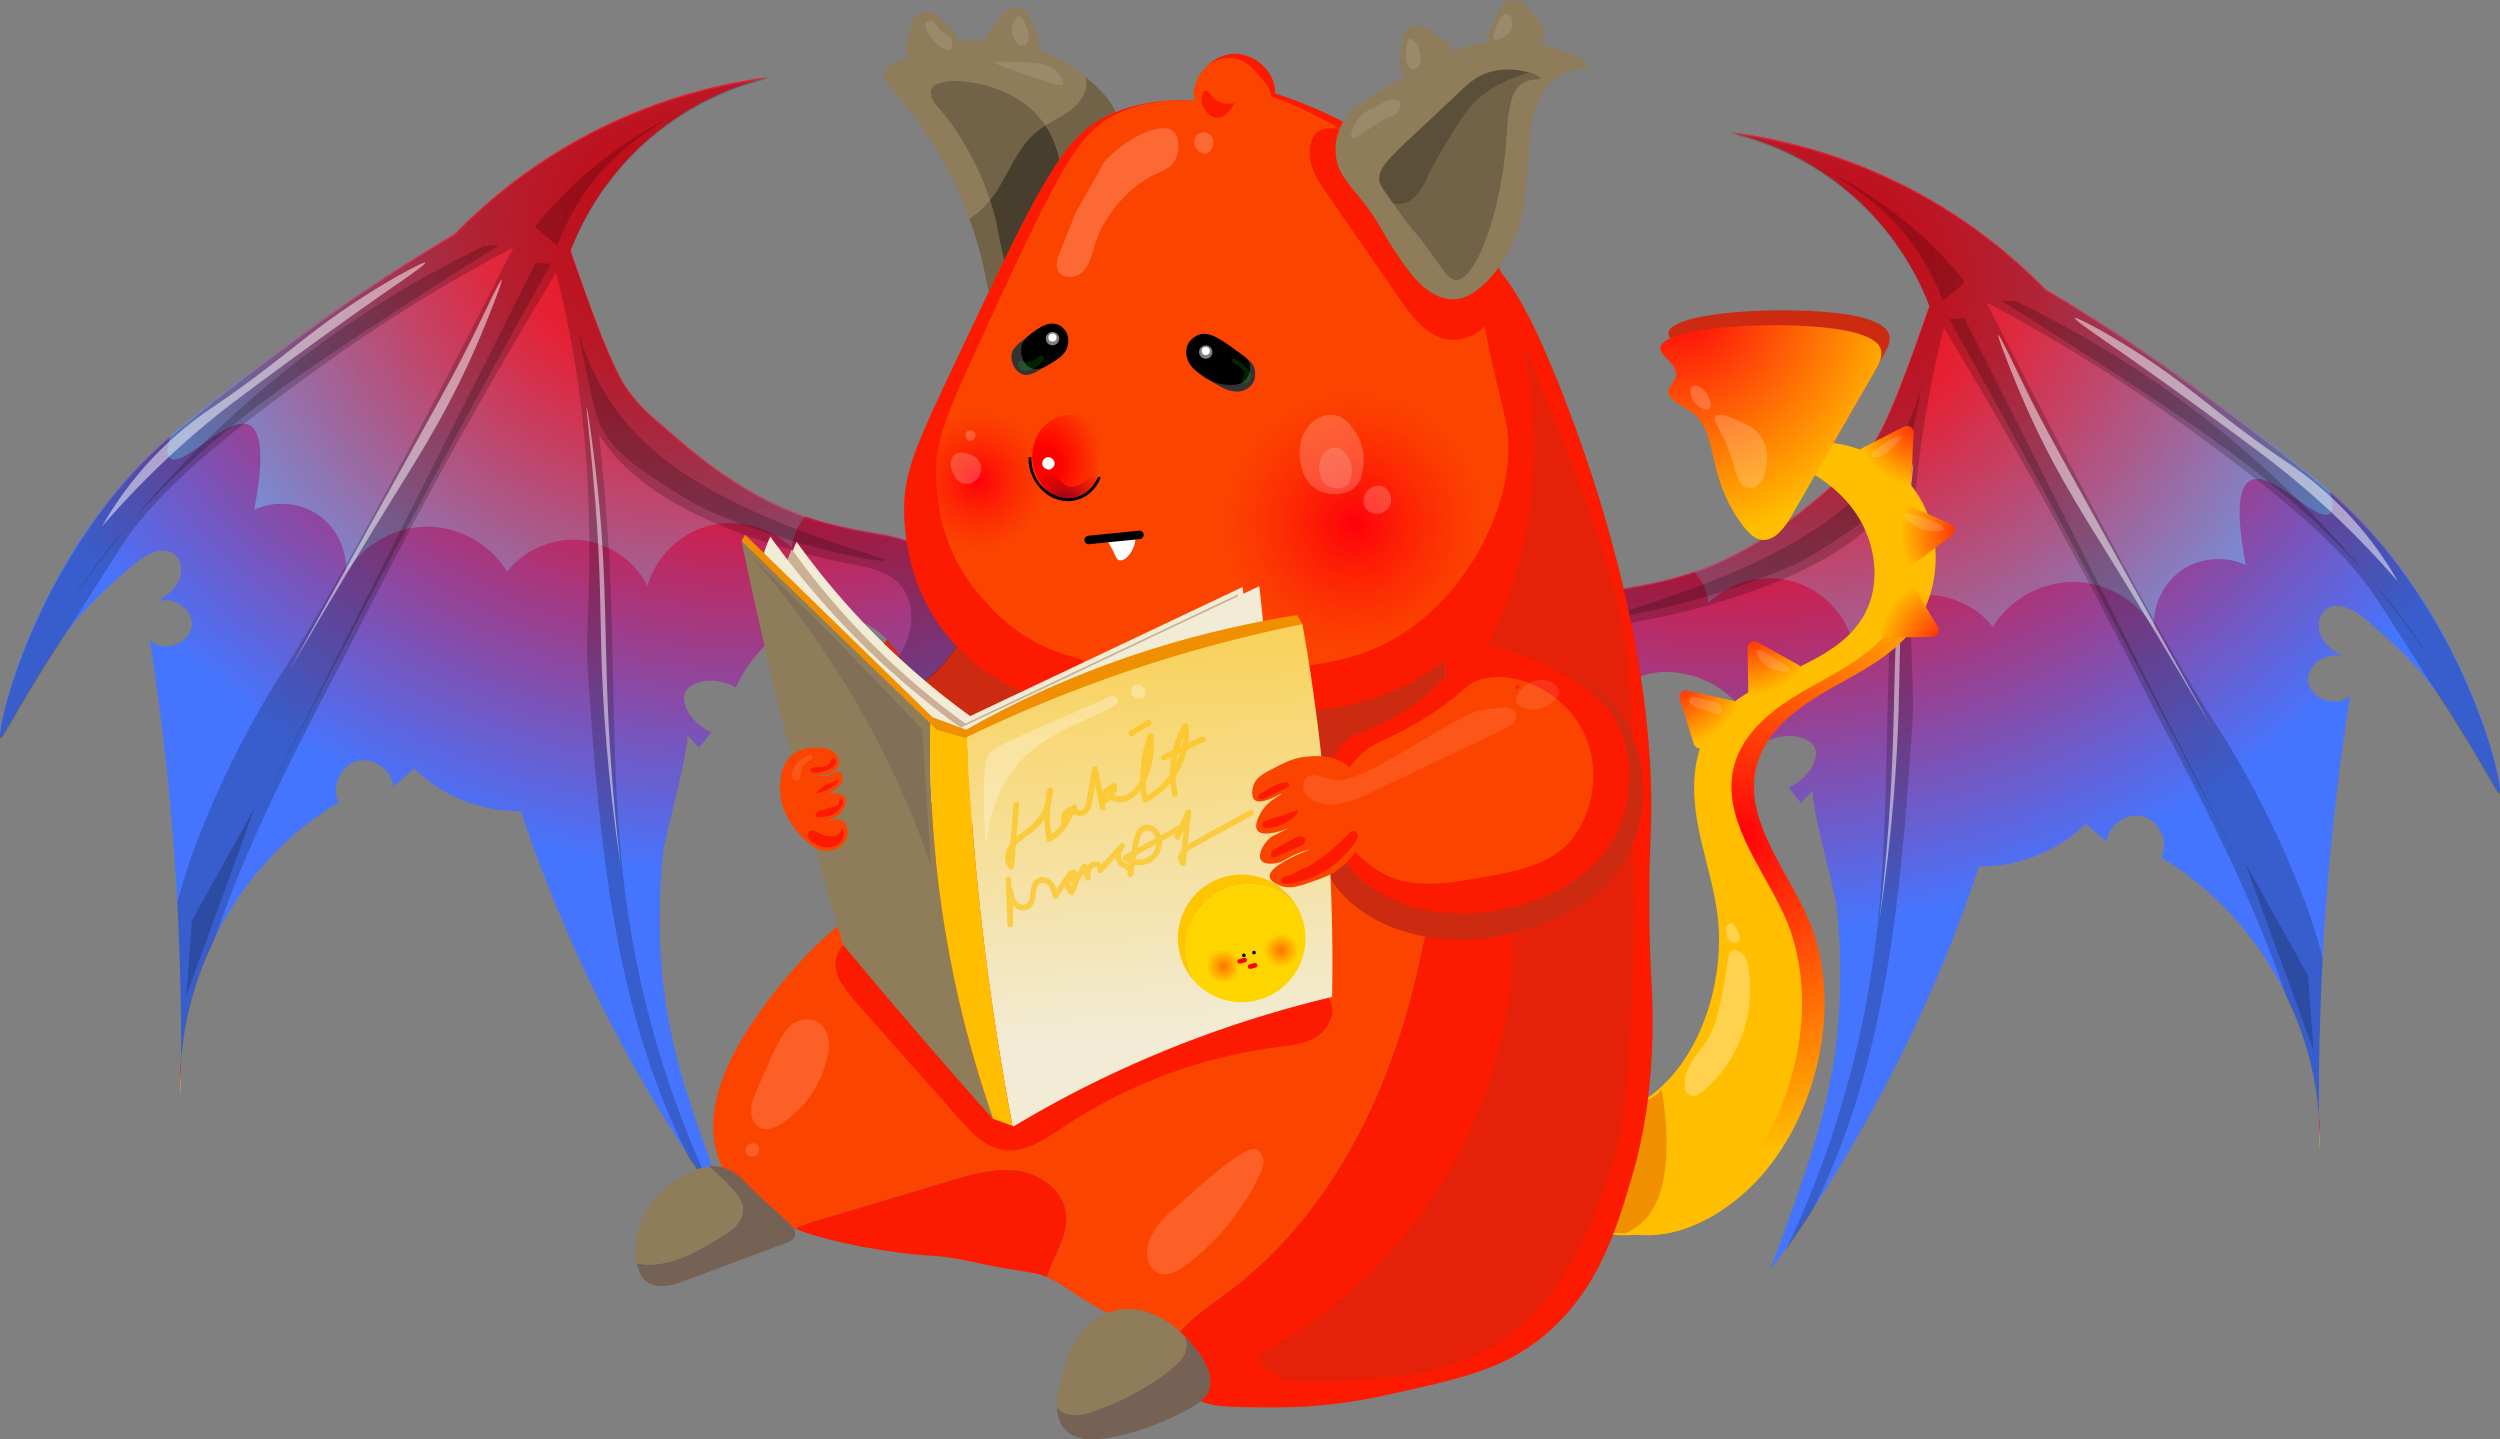<svg
  id="orange-5"
  data-name="orange-5"
  xmlns="http://www.w3.org/2000/svg"
  xmlns:xlink="http://www.w3.org/1999/xlink"
  viewBox="0 0 2724.63 1568.8"
>
  <rect x="0" y="0" width="2724.63" height="1568.8" fill="#808080" stroke="none"/>
  <defs>
    <style>
      .orange-5-cls-1 {
        fill: #fc4401;
      }
      .orange-5-cls-2 {
        fill: #cd2a12;
      }
      .orange-5-cls-3 {
        opacity: 0.1;
      }
      .orange-5-cls-34,
      .orange-5-cls-4 {
        fill: #fff;
      }
      .orange-5-cls-5 {
        fill: #8f7c5a;
      }
      .orange-5-cls-6 {
        fill: url(#orange-5-gradient-723);
      }
      .orange-5-cls-39,
      .orange-5-cls-7 {
        opacity: 0.6;
      }
      .orange-5-cls-8 {
        fill: url(#orange-5-gradient-743);
      }
      .orange-5-cls-9 {
        fill: url(#orange-5-gradient-409);
      }
      .orange-5-cls-10 {
        opacity: 0.2;
      }
      .orange-5-cls-11,
      .orange-5-cls-34 {
        opacity: 0.5;
      }
      .orange-5-cls-12 {
        fill: url(#orange-5-gradient-478);
      }
      .orange-5-cls-13 {
        fill: url(#orange-5-gradient-409-2);
      }
      .orange-5-cls-14,
      .orange-5-cls-39 {
        fill: #ffbe00;
      }
      .orange-5-cls-15 {
        fill: url(#orange-5-gradient-409-3);
      }
      .orange-5-cls-16 {
        fill: url(#orange-5-gradient-409-4);
      }
      .orange-5-cls-17 {
        fill: url(#orange-5-gradient-409-5);
      }
      .orange-5-cls-18 {
        fill: url(#orange-5-gradient-409-6);
      }
      .orange-5-cls-19 {
        fill: url(#orange-5-gradient-409-7);
      }
      .orange-5-cls-20 {
        fill: url(#orange-5-gradient-409-8);
      }
      .orange-5-cls-21 {
        fill: #f08f00;
      }
      .orange-5-cls-22 {
        opacity: 0.3;
      }
      .orange-5-cls-23 {
        opacity: 0.15;
      }
      .orange-5-cls-24 {
        fill: url(#orange-5-gradient-723-2);
      }
      .orange-5-cls-25 {
        fill: url(#orange-5-gradient-743-2);
      }
      .orange-5-cls-26 {
        fill: url(#orange-5-gradient-409-9);
      }
      .orange-5-cls-27 {
        fill: url(#orange-5-gradient-478-2);
      }
      .orange-5-cls-28 {
        fill: #fc1b00;
      }
      .orange-5-cls-29 {
        fill: url(#orange-5-gradient-310);
      }
      .orange-5-cls-30 {
        fill: url(#orange-5-gradient-310-2);
      }
      .orange-5-cls-31 {
        fill: url(#orange-5-gradient-454);
      }
      .orange-5-cls-32 {
        fill: #333;
      }
      .orange-5-cls-33 {
        fill: #00f800;
      }
      .orange-5-cls-35 {
        fill: #766255;
      }
      .orange-5-cls-36 {
        fill: #f2ecd6;
      }
      .orange-5-cls-37 {
        fill: #cab095;
      }
      .orange-5-cls-38 {
        fill: url(#orange-5-gradient-471);
      }
      .orange-5-cls-40 {
        fill: #ffc500;
      }
      .orange-5-cls-41 {
        fill: #ffd500;
      }
      .orange-5-cls-42 {
        fill: url(#orange-5-gradient-10);
      }
      .orange-5-cls-43 {
        fill: url(#orange-5-gradient-10-2);
      }
      .orange-5-cls-44 {
        fill: red;
      }
      .orange-5-cls-45 {
        fill: url(#orange-5-gradient-477);
      }
    </style>
    <radialGradient
      id="orange-5-gradient-723"
      cx="-2585.52"
      cy="58.09"
      r="961.47"
      gradientTransform="matrix(-1, 0, 0, 1, -698.94, 0)"
      gradientUnits="userSpaceOnUse"
    >
      <stop offset="0.45" stop-color="#ff000b" />
      <stop offset="1" stop-color="#4575ff" />
    </radialGradient>
    <radialGradient
      id="orange-5-gradient-743"
      cx="-2686.81"
      cy="306.03"
      r="593.29"
      gradientTransform="matrix(-1, 0, 0, 1, -698.94, 0)"
      gradientUnits="userSpaceOnUse"
    >
      <stop offset="0" stop-color="#ff000b" />
      <stop offset="1" stop-color="#67c1ff" />
    </radialGradient>
    <radialGradient
      id="orange-5-gradient-409"
      cx="-3211.32"
      cy="707"
      r="2.03"
      gradientTransform="matrix(-1, 0, 0, 1, -698.94, 0)"
      gradientUnits="userSpaceOnUse"
    >
      <stop offset="0" stop-color="#ff000b" />
      <stop offset="1" stop-color="#ffbe00" />
    </radialGradient>
    <radialGradient
      id="orange-5-gradient-478"
      cx="-3226.45"
      cy="1213.08"
      r="29.44"
      gradientTransform="matrix(-1, 0, 0, 1, -698.94, 0)"
      gradientUnits="userSpaceOnUse"
    >
      <stop offset="0.45" stop-color="#ff000b" />
      <stop offset="1" stop-color="#ffbe00" />
    </radialGradient>
    <radialGradient
      id="orange-5-gradient-409-2"
      cx="1893.05"
      cy="914.01"
      r="341.86"
      gradientTransform="matrix(1, 0, 0, 1, 0, 0)"
      xlink:href="#orange-5-gradient-409"
    />
    <radialGradient
      id="orange-5-gradient-409-3"
      cx="1830.12"
      cy="330.93"
      r="257.08"
      gradientTransform="matrix(1, 0, 0, 1, 0, 0)"
      xlink:href="#orange-5-gradient-409"
    />
    <radialGradient
      id="orange-5-gradient-409-4"
      cx="2101.74"
      cy="449.84"
      r="83.36"
      gradientTransform="matrix(1, 0, 0, 1, 0, 0)"
      xlink:href="#orange-5-gradient-409"
    />
    <radialGradient
      id="orange-5-gradient-409-5"
      cx="-2475.96"
      cy="1868.03"
      r="83.36"
      gradientTransform="translate(5169.22 1311.86) rotate(50.64)"
      xlink:href="#orange-5-gradient-409"
    />
    <radialGradient
      id="orange-5-gradient-409-6"
      cx="-4160.15"
      cy="4889.59"
      r="83.36"
      gradientTransform="translate(7280.03 4540.18) rotate(86.25)"
      xlink:href="#orange-5-gradient-409"
    />
    <radialGradient
      id="orange-5-gradient-409-7"
      cx="6869.26"
      cy="4736.6"
      r="83.36"
      gradientTransform="translate(-5382.94 4742.49) rotate(-63.76)"
      xlink:href="#orange-5-gradient-409"
    />
    <radialGradient
      id="orange-5-gradient-409-8"
      cx="7038.35"
      cy="6310.96"
      r="83.36"
      gradientTransform="translate(-5583.69 6610.89) rotate(-80.33)"
      xlink:href="#orange-5-gradient-409"
    />
    <radialGradient
      id="orange-5-gradient-723-2"
      cx="838.05"
      cy="-2.15"
      r="961.47"
      gradientTransform="matrix(1, 0, 0, 1, 0, 0)"
      xlink:href="#orange-5-gradient-723"
    />
    <radialGradient
      id="orange-5-gradient-743-2"
      cx="736.77"
      cy="245.8"
      r="593.29"
      gradientTransform="matrix(1, 0, 0, 1, 0, 0)"
      xlink:href="#orange-5-gradient-743"
    />
    <radialGradient
      id="orange-5-gradient-409-9"
      cx="212.26"
      cy="646.76"
      r="2.03"
      gradientTransform="matrix(1, 0, 0, 1, 0, 0)"
      xlink:href="#orange-5-gradient-409"
    />
    <radialGradient
      id="orange-5-gradient-478-2"
      cx="197.12"
      cy="1152.84"
      r="29.44"
      gradientTransform="matrix(1, 0, 0, 1, 0, 0)"
      xlink:href="#orange-5-gradient-478"
    />
    <radialGradient
      id="orange-5-gradient-310"
      cx="1476.03"
      cy="570.68"
      r="142.95"
      gradientUnits="userSpaceOnUse"
    >
      <stop offset="0" stop-color="#ff000b" />
      <stop offset="1" stop-color="#fc1b00" stop-opacity="0" />
    </radialGradient>
    <radialGradient
      id="orange-5-gradient-310-2"
      cx="1066.24"
      cy="524.11"
      r="76.47"
      xlink:href="#orange-5-gradient-310"
    />
    <radialGradient
      id="orange-5-gradient-454"
      cx="1138.03"
      cy="526.83"
      r="63.78"
      gradientTransform="translate(0 -151.63) scale(1 1.25)"
      gradientUnits="userSpaceOnUse"
    >
      <stop offset="0.25" stop-color="red" />
      <stop offset="1" stop-color="red" stop-opacity="0" />
    </radialGradient>
    <linearGradient
      id="orange-5-gradient-471"
      x1="1222.61"
      y1="381.26"
      x2="1266.38"
      y2="1128.6"
      gradientUnits="userSpaceOnUse"
    >
      <stop offset="0" stop-color="#ffbe00" />
      <stop offset="1" stop-color="#f2ecd6" />
    </linearGradient>
    <radialGradient
      id="orange-5-gradient-10"
      cx="2767.58"
      cy="1488.05"
      r="18.5"
      gradientTransform="translate(-1728.45 346.37) rotate(-15.27)"
      gradientUnits="userSpaceOnUse"
    >
      <stop offset="0" stop-color="#ff3400" stop-opacity="0.6" />
      <stop offset="1" stop-color="#ff3600" stop-opacity="0" />
    </radialGradient>
    <radialGradient
      id="orange-5-gradient-10-2"
      cx="2832.81"
      cy="1488.05"
      r="18.5"
      xlink:href="#orange-5-gradient-10"
    />
    <radialGradient
      id="orange-5-gradient-477"
      cx="1160.91"
      cy="550.32"
      r="53.9"
      gradientUnits="userSpaceOnUse"
    >
      <stop offset="0.02" stop-color="#7b0022" />
      <stop offset="1" stop-color="red" stop-opacity="0" />
    </radialGradient>
  </defs>
  <path
    class="orange-5-cls-1"
    d="M1000.53,942.05a51.08,51.08,0,0,1-2.74,7c-9,18.52-28.6,26.1-34.14,28.36-61.36,25.13-122.91,106-140.71,132.53-16.85,25.09-63.16,94-38.69,155.45,16.32,40.95,58.11,63.5,82.37,73.58,8.15-4.13,17.06-6.82,25.85-9.45l143-42.73c23.77-7.11,48.44-14.3,73-11s49.19,20.22,53.18,44.72c2.81,17.3-4.84,34.4-12.29,50.26-2.9,6.17-5.58,13.51-8.47,21.09,18,7.79,25.89,17.06,61.73,36.94,12.2,6.76,10.41,4.79,15.12,8.09,24.47,17.17,36.63,35.29,47.92,51.33a86.81,86.81,0,0,1,14.51-29.74c16.14-21.44,39.42-36.08,60.79-52.32,103.57-78.7,167-201.07,198.66-327.24a1238.86,1238.86,0,0,0,34.85-220.08C1392.62,917.82,1192.14,911.45,1000.53,942.05Z"
  />
  <path
    class="orange-5-cls-2"
    d="M1551.2,567.15a1854.11,1854.11,0,0,0-62.7-201.92c-9.91,17-18.38,36.11-27.06,59.66-15.07,40.84-28.43,83.33-54.8,118-53.67,70.53-148.45,90.28-255.49,110.65-100.4,19.11-122.27,5.56-172.35,36.35C914,729.69,890,789.61,879,817.11c-10.06,25.09-12.89,43.72-6.18,61.52s24.1,37.43,43.91,38.64c13.22.81,15.66-7.25,39.76-11.81,15.76-3,30.76-5.81,39.62,2.61,8.15,7.74,8.13,22.17,4.47,34,191.61-30.6,392.09-24.23,573.93-83.19C1580.86,760.19,1574.47,660.68,1551.2,567.15Z"
  />
  <g class="orange-5-cls-3">
    <path
      class="orange-5-cls-4"
      d="M1015.22,62.56c-4.11.83-10.11,3.37-22.13,8.44-4,1.67-7.74,3.37-7.83,5.9-.08,2.16,2.48,4.7,5.08,5.06s5.18-.52,7.66-1.34a168.5,168.5,0,0,1,109.62,1.78c3.77,1.38,7.62,2.92,11.64,2.85s8.32-2.22,9.52-6.06c1.58-5-3.84-9.88-4.3-10.28-4.17-3.64-9.53-3.75-11.2-3.79C1089.69,64.45,1051.32,55.3,1015.22,62.56Z"
    />
  </g>
  <g class="orange-5-cls-3">
    <path
      class="orange-5-cls-4"
      d="M1142.94,78.85c-1.89,2.48-1.34,6.11.29,8.41,2.23,3.14,7.2,4.77,10.46,2.29s3.28-7.9.37-10.91S1145.38,75.65,1142.94,78.85Z"
    />
  </g>
  <g class="orange-5-cls-3">
    <path
      class="orange-5-cls-4"
      d="M1104.8,27c-2.42,4.86,1.94,10.62,2.74,11.69.94,1.23,4.63,6.21,7.9,5,2.66-1,3.94-4.17,3.64-7-.26-2.44-1.07-4.22-3.28-7.74-2.37-3.79-3.55-5.68-5.47-5.87C1108,22.92,1105.78,25.06,1104.8,27Z"
    />
  </g>
  <g class="orange-5-cls-3">
    <path
      class="orange-5-cls-4"
      d="M1353.82,81.92a9.17,9.17,0,0,0-4,.31l5.3,10.67c3.68,7.42,4.22,8.49,4.41,10.62.46,5.35-2.13,8.2-.41,10,1.37,1.39,4.53,1.16,6.28-.34,1.55-1.33,1.86-3.54,1.6-6.86C1366.44,99.06,1363,83.29,1353.82,81.92Z"
    />
  </g>
  <path
    class="orange-5-cls-5"
    d="M1528.23,43.51l-2.42,24.87a17.61,17.61,0,0,0,24.81,17.73l22.75-10.34a17.61,17.61,0,0,0,3-30.35L1556,30.89A17.6,17.6,0,0,0,1528.23,43.51Z"
  />
  <path
    class="orange-5-cls-5"
    d="M1634.09,10.61l-9.94,22.92A17.61,17.61,0,0,0,1642.32,58l24.82-2.86a17.61,17.61,0,0,0,12.13-28L1664.38,7.12A17.6,17.6,0,0,0,1634.09,10.61Z"
  />
  <g class="orange-5-cls-3">
    <path
      class="orange-5-cls-4"
      d="M1535.94,42.45c-.48.19-1.71.85-2.86,9.64-.79,6.11-1.19,9.16-.45,13.1s1.66,8.71,4.87,9.87c4.21,1.51,8.86-2,10.22-6.29,1.16-3.65.89-6.72-.66-13.21-.82-3.47-1.47-6.07-3.62-8.69C1543.14,46.52,1538.83,41.33,1535.94,42.45Z"
    />
  </g>
  <g class="orange-5-cls-3">
    <path
      class="orange-5-cls-4"
      d="M1638.9,16.34c-1,.44-4.52,2.19-8.28,12.93-2.33,6.64-4.06,11.6-2,13.37s6.88-.48,8.37-1.18a21,21,0,0,0,5.85-4.33,18.88,18.88,0,0,0,3.26-3.88,15.79,15.79,0,0,0,2.23-9.26c0-.7-.51-6.55-4.22-8.08A6.83,6.83,0,0,0,1638.9,16.34Z"
    />
  </g>
  <path
    class="orange-5-cls-6"
    d="M2613,614.55c-49.65-65.8-100.55-103.52-202.33-179A2104.62,2104.62,0,0,0,2229.09,315a582.41,582.41,0,0,0-342.58-170.77A307.6,307.6,0,0,1,2102.88,333c-2.74,8-6.88,20.07-12.06,34.64-31.8,89.45-43.55,107.8-51.05,118.15-12,16.61-23,26.05-45.08,44.94-34.58,29.66-93.73,80.38-177.89,101.11-49,12.06-61.78,8.56-95,23.25-29.86,13.22-56.7,40.16-57.4,72.72a157.19,157.19,0,0,0,65.86,83.75c1-5,12.1-56.94,57.06-74.11,22.79-8.7,43.29-4.27,52.26-2.21,54.12,12.45,79.06,65.48,83,74.12,25.24-13.65,50.18-6,55.3,5.63,4.84,11-5,32.42-28.52,43.25l13.38,16.87,13.45-14.07c-5.3,5.54,24,112.08,25.6,127.12a695.41,695.41,0,0,1,1,134.64c-8.32,92.31-42.67,175.23-73.68,261.75A1600.11,1600.11,0,0,0,2157,944.19a165.93,165.93,0,0,0,72-15.68,164.23,164.23,0,0,0,44.31-30.74l22.58,19.89c1.48-18.5,22.23-32.86,40.14-27.76s27.93,28.2,19.4,44.7c109.38,65.17,178.19,192.76,172.42,319.67a2833.53,2833.53,0,0,1,33.57-496.74c-13.82,15-44.15,4.57-45.79-15.72s26.62-35.41,42.67-22.84c-10.08-6-20.54-12.44-26.68-22.44s-6.3-24.69,2.85-32c12.81-10.3,31.51,0,44,10.72,35.11,30.06,63,56.18,86.67,93,43.06,67,56.47,96.59,58.93,95.52C2729,861.61,2702.75,733.58,2613,614.55Z"
  />
  <g class="orange-5-cls-7">
    <path
      class="orange-5-cls-8"
      d="M2539.28,559.77c-14.56,10.93-63.1-48.37-86.56-36.12-10.14,5.29-18,25.2-5.11,92.25-22.18-10.57-50-8.29-70.12,5.75s-31.94,39.29-29.74,63.77c-17.61-30.59-52-50.75-87.32-51.18s-70.18,18.9-88.53,49c-18.83-24-50.34-37.4-80.68-34.32s-58.53,22.53-72.16,49.81c-9-31.35-35.3-57.13-66.84-65.43s-67.15,1.14-90.41,24a58.69,58.69,0,0,0-15.41-34.3c68.58-23.95,117.92-66.25,148.29-92.3,22-18.89,33-28.33,45.08-44.94,7.5-10.35,19.25-28.7,51.05-118.15,5.18-14.57,9.32-26.61,12.06-34.64a307.6,307.6,0,0,0-216.37-188.75A582.41,582.41,0,0,1,2229.09,315a2104.62,2104.62,0,0,1,181.53,120.55c55.08,40.82,95.26,70.6,128.4,99.77C2542.68,548.06,2543.79,556.39,2539.28,559.77Z"
    />
  </g>
  <path class="orange-5-cls-9" d="M2511.5,707.18a21,21,0,0,1,4.18,2.53Z" />
  <g class="orange-5-cls-10">
    <path
      d="M1664.42,729.37a157.13,157.13,0,0,0,65.86,83.74,123.34,123.34,0,0,1,15-37.56,98.29,98.29,0,0,1-6.65-11.81c-10.24-21.64-10.39-49.9,6.09-67.26,13.64-14.37,34.73-18.07,54.2-21.8a731.35,731.35,0,0,0,134.56-39.48c53.93-21.64,108.32-53.09,138.38-101.52-5.41,49.83-9.48,99.79-11.83,149.86-5.56,118-1.75,236.62-17.21,353.7a1085,1085,0,0,1-96.51,325q13.21-18.74,26.71-39.06c84.77-163.83,99.34-356.61,111.67-542,2.86-43-17.39-196.81,26-390.65,3.16-14.11,6-25.64,7.89-33.11,36.62,60.39,78.14,131.34,122.35,211.68,54,98.08,92.07,175.57,108.38,206.67,52.79,100.66,106.15,203.07,142.35,310.29a357.66,357.66,0,0,1,35.72,131.24q-.6-86.55,4.09-173a591.79,591.79,0,0,0-21.23-66.17c-37.68-98.07-80.65-165.89-93.24-185.27-39-60.07-110.45-184.41-252.08-463.23a1785.6,1785.6,0,0,1,222.42,139c70.29,51.53,159,116.6,203.88,185.35,6.34,9.73,49.75,77.71,74,115.78,6.51,10.22,10.38,16.29,15.57,24.64,30.83,49.66,41.22,71.8,43.36,70.88,4.89-2.13-21.32-130.17-111.12-249.19-49.65-65.8-100.55-103.52-202.33-179a2106.48,2106.48,0,0,0-181.53-120.54,582.41,582.41,0,0,0-342.58-170.77,307.6,307.6,0,0,1,216.37,188.75l-.07.18c-2.73,8-6.85,20-12,34.46-31.8,89.45-43.55,107.8-51.05,118.15-12,16.6-23,26-45.08,44.94C1960.11,562,1901,612.67,1816.8,633.4c-49,12.06-61.78,8.56-95,23.25C1692,669.86,1665.12,696.8,1664.42,729.37Zm479-418.81-2.62-4.61A9.49,9.49,0,0,1,2143.38,310.56Z"
    />
  </g>
  <g class="orange-5-cls-10">
    <path
      d="M2196.39,328.08a1140.16,1140.16,0,0,1,451.07,388.68c-47.38-76-111.4-140.62-181.26-196.7-57.47-46.14-128.41-92.17-221.46-152-26.73-17.2-48.95-31.13-63.87-40.41Z"
    />
  </g>
  <g class="orange-5-cls-10">
    <path
      d="M2140.78,346.62C2423,905.88,2490.14,1039.16,2490,1039.21S2398.7,855,2270.53,615.37c-59-110.38-109.63-202.09-146.17-267.57Z"
    />
  </g>
  <g class="orange-5-cls-10">
    <path
      d="M2001.68,192.49c.49-.76,37.45,18.36,76,50a430.53,430.53,0,0,1,63.83,64.88l-24,20.63c-11.11-28.9-31.19-68.4-69.39-101.9C2025,205.85,2001.28,193.1,2001.68,192.49Z"
    />
  </g>
  <g class="orange-5-cls-10">
    <path
      d="M2085.18,467.09c-8.89,42.15-11.87,50.36-15.46,57.61-11.47,23.15-29.49,36.75-40.15,44.34-49.76,35.46-74.14,46.33-74.14,46.33-88.67,39.56-193.69,59.46-194.61,55.61-1.12-4.64,150-39.44,241-111.21,27.17-21.43,42-40.8,46.34-46.34a268.15,268.15,0,0,0,46.34-92.67C2092.32,432,2089.21,448,2085.18,467.09Z"
    />
  </g>
  <g class="orange-5-cls-10">
    <path
      d="M2515.51,1063.57l6,81.4q-37.47-102.61-74.93-205.24Q2481.06,1001.65,2515.51,1063.57Z"
    />
  </g>
  <g class="orange-5-cls-11">
    <path
      class="orange-5-cls-4"
      d="M2493,504.16a385.49,385.49,0,0,1,120.47,129.75c-57.37-66-110-110.35-148.28-139-94.86-71.06-166.81-120.48-166.81-120.48-10.27-7.06-38.12-26.11-37.07-27.8s28.78,13.66,37.07,18.53C2385.55,416.43,2406.24,445.4,2493,504.16Z"
    />
  </g>
  <g class="orange-5-cls-11">
    <path
      class="orange-5-cls-4"
      d="M2363.2,708.05c9.37,16.85,36.7,66.06,46.34,83.41-46.61-80.18-84.85-142.84-111.21-185.35-33.71-54.36-66.35-105.33-98.13-181.29-8.46-20.22-23.88-59-22.35-59.67s16.76,31.75,26.19,51.24C2227.62,465.13,2239.6,485.69,2363.2,708.05Z"
    />
  </g>
  <g class="orange-5-cls-11">
    <path
      class="orange-5-cls-4"
      d="M2058.23,899.4c-1.67,22.82-4.69,59.54-10.12,105.21,14.76-98.74,19.51-177,21.09-230.78,1.42-48.45.69-91.55,6.71-167.72,4.21-53.26,10.07-101.85,9.27-101.95s-5.7,35.1-9.27,64.88C2060.37,698.84,2068.33,761.13,2058.23,899.4Z"
    />
  </g>
  <path
    class="orange-5-cls-12"
    d="M2527.85,1254.27q-.41-19.26-.52-38.51A332,332,0,0,1,2527.85,1254.27Z"
  />
  <path
    class="orange-5-cls-2"
    d="M1835.22,393.82c-1.33,7.75-8.1,9.94-8,16.57.15,9.64,14.62,15.29,23,20.76,32.92,21.42,16.57,68.4,56.08,122.66,7.6,10.44,15.19,18.29,24.6,18.42,13.25.19,23.84-14.66,30.25-25.79l91.51-158.91c3.75-6.52,7.65-13.71,6.52-21.15-1.61-10.59-15.41-15.41-20.32-17.35-46.85-18.47-220.25-13.23-220.51,14.29C1818.29,372.52,1837.6,379.92,1835.22,393.82Z"
  />
  <path
    class="orange-5-cls-1"
    d="M1872.28,743.3a.5.5,0,0,0,0-1,.5.5,0,0,0,0,1Z"
  />
  <path
    class="orange-5-cls-13"
    d="M1677.57,1250.37c10.6-35.86,90.81-7,155.16-63.78,50.4-44.5,71-124.35,64-186.45-4-35.55-16.31-69.66-22.41-104.92s-5.28-74,14.6-103.72c38.26-57.28,129.88-59.52,165.67-118.37,22.26-36.59,14.33-86.41-12-120.22s-67.69-53.19-109.73-61.42c52.54-22.69,119.64-4.37,153.36,41.87s30.63,115.73-7,158.81c-24.36,27.86-59.27,43.6-91.2,62.3s-63.66,43.79-73.31,79.51c-15.18,56.19,28.82,108.8,53.51,161.5,45.41,96.93,10.72,233-64,301.72-10.87,10-65.77,60.41-132.16,46.7C1717.45,1332.64,1668.55,1280.87,1677.57,1250.37Z"
  />
  <path
    class="orange-5-cls-14"
    d="M1653,1250.37c10.61-35.86,90.82-7,155.17-63.78,50.4-44.5,71-124.35,64-186.45-4-35.55-16.31-69.66-22.42-104.92s-5.27-74,14.61-103.72C1902.6,734.22,1994.23,732,2030,673.13c22.25-36.59,14.32-86.41-12-120.22s-67.69-53.19-109.73-61.42c52.54-22.69,119.64-4.37,153.35,41.87s30.64,115.73-7,158.81c-24.36,27.86-59.27,43.6-91.2,62.3s-63.66,43.79-73.31,79.51c-15.18,56.19,28.82,108.8,53.51,161.5,45.4,96.93,10.72,233-64.05,301.72-10.88,10-65.77,60.41-132.17,46.7C1692.89,1332.64,1644,1280.87,1653,1250.37Z"
  />
  <path
    class="orange-5-cls-15"
    d="M1826.3,410.08c-1.33,7.75-8.1,9.94-8,16.57.15,9.64,14.62,15.29,23,20.76,32.93,21.42,16.58,68.4,56.09,122.66,7.6,10.44,15.19,18.29,24.6,18.42,13.25.19,23.84-14.65,30.25-25.79l91.51-158.91c3.75-6.52,7.64-13.7,6.52-21.14-1.61-10.6-15.41-15.42-20.32-17.36-46.85-18.46-220.25-13.23-220.51,14.29C1809.37,388.78,1828.68,396.18,1826.3,410.08Z"
  />
  <path
    class="orange-5-cls-16"
    d="M2028.84,500.8,2072,528.63a7.18,7.18,0,0,0,11.06-5.68l2.52-51.28a7.17,7.17,0,0,0-10.44-6.74l-45.68,23.45A7.18,7.18,0,0,0,2028.84,500.8Z"
  />
  <path
    class="orange-5-cls-17"
    d="M2069.06,558l5.85,51a7.17,7.17,0,0,0,11.4,5l41.25-30.56a7.18,7.18,0,0,0-1.41-12.36l-47.1-20.44A7.18,7.18,0,0,0,2069.06,558Z"
  />
  <path
    class="orange-5-cls-18"
    d="M2073.19,639.34l-25,44.88a7.18,7.18,0,0,0,6.39,10.66l51.34-.83a7.18,7.18,0,0,0,6-10.87l-26.39-44A7.18,7.18,0,0,0,2073.19,639.34Z"
  />
  <path
    class="orange-5-cls-19"
    d="M1916.34,763.56l44-26.39a7.18,7.18,0,0,0-.21-12.43l-44.88-25a7.18,7.18,0,0,0-10.66,6.4l.84,51.33A7.18,7.18,0,0,0,1916.34,763.56Z"
  />
  <path
    class="orange-5-cls-20"
    d="M1858.17,813.46l34.69-37.86a7.18,7.18,0,0,0-3.74-11.86L1839,752.64a7.17,7.17,0,0,0-8.4,9.16l15.45,49A7.17,7.17,0,0,0,1858.17,813.46Z"
  />
  <path
    class="orange-5-cls-21"
    d="M1784.34,1199a29.86,29.86,0,0,0,15.54-2.34,28.79,28.79,0,0,0,11-9.46c2.63,15.14,10,62.45,1.22,102.37a96.26,96.26,0,0,1-7.21,21.48,79.49,79.49,0,0,1-6.67,11.59c-3.48,4.89-11.22,14.16-26.26,21.28a132.31,132.31,0,0,1-25.36-1.51c-13.8-2.17-20.52-5.5-22.76-6.68-5.06-2.65-10.8-5.75-13.51-12a20.57,20.57,0,0,1-1.11-11.78C1713.24,1286.77,1756.48,1197.35,1784.34,1199Z"
  />
  <g class="orange-5-cls-22">
    <path
      class="orange-5-cls-4"
      d="M1882.83,1047.16c-2,20.65-9.43,53.61-12.56,64.17-10,33.6-28.87,38.29-34,64.73-1.41,7.28,0,17.19,7.34,18.52,4.17.77,8.14-1.9,11.44-4.57,39.25-31.78,59.32-85.62,50.43-135.34-.5-2.83-.74-8.81-4.92-13.55-3.11-3.53-8.73-7-12.64-5.31C1883.7,1037.63,1883.07,1044.74,1882.83,1047.16Z"
    />
  </g>
  <g class="orange-5-cls-22">
    <path
      class="orange-5-cls-4"
      d="M1895.35,1024.92c-1.81,2.52-6.19,3.19-9.09,1.66-2.36-1.25-3.35-3.55-4.28-7.31-.65-2.64-1.3-5.37-.77-8,.45-2.27,2.77-5.34,5.3-5.39,3.07-.06,5.17,4.42,6.91,8.13C1895.53,1018.47,1897.28,1022.22,1895.35,1024.92Z"
    />
  </g>
  <g class="orange-5-cls-10">
    <path
      class="orange-5-cls-4"
      d="M1870,453.71c-5,5.09,8.74,16.6,18.21,49,3.71,12.7,5.69,24.93,14.41,28.08a15.36,15.36,0,0,0,9.82-.15c6.35-2.45,9.38-9,10.54-13.67.79-3.12,8.41-24.87-4.91-42.55-6.1-8.09-13.66-11.51-21.76-15.17C1887.84,455.42,1874.4,449.21,1870,453.71Z"
    />
  </g>
  <g class="orange-5-cls-10">
    <path
      class="orange-5-cls-4"
      d="M1862.65,445.59c-3.64,2.79-14.14-2.37-18.15-10.43-2.31-4.63-3.34-12-.07-14.25,3.43-2.39,10.33,1.65,14,5.7C1864,432.66,1866.1,442.94,1862.65,445.59Z"
    />
  </g>
  <g class="orange-5-cls-23">
    <path
      class="orange-5-cls-4"
      d="M1914.62,708.77c-1.86,2.06,3.05,11.17,10.44,16.65,10,7.45,24.23,7.89,25.36,5s-9.81-9.4-17-13.72C1926.68,712.59,1916.64,706.54,1914.62,708.77Z"
    />
  </g>
  <g class="orange-5-cls-23">
    <path
      class="orange-5-cls-4"
      d="M1843,760.22a6,6,0,0,0-1.48,6c.74,2.15,2.83,2.79,9.28,5.21,8.37,3.15,11.18,3.73,16.68,5.57,2.61.87,5.72,1.67,7.91,0s1.12-6.38-1.09-9.07c-2-2.44-4.72-2.81-8.76-3.66C1850.23,761.11,1846.06,757.43,1843,760.22Z"
    />
  </g>
  <g class="orange-5-cls-23">
    <path
      class="orange-5-cls-4"
      d="M2044.1,490.5c-4.2,3.78-5.2,5.72-4.7,6.83.8,1.77,5.29,1.44,7.71,1,3.82-.71,7.41-2.64,13.39-8.44s12.44-12.05,11.19-13.86C2069.94,473.46,2054.36,481.26,2044.1,490.5Z"
    />
  </g>
  <g class="orange-5-cls-23">
    <path
      class="orange-5-cls-4"
      d="M2119,576.33c1-5.22-41.52-20.53-44.16-15.79-1.31,2.34,7,9.82,14.26,13.66C2102.36,581.16,2118.43,579.39,2119,576.33Z"
    />
  </g>
  <path
    class="orange-5-cls-24"
    d="M111.69,554.31c49.65-65.8,100.54-103.52,202.33-179A2103.17,2103.17,0,0,1,495.54,254.8,582.48,582.48,0,0,1,838.13,84,307.64,307.64,0,0,0,621.75,272.78c2.74,8,6.88,20.07,12.06,34.64,31.8,89.45,43.55,107.8,51.05,118.15,12,16.61,23,26.05,45.08,44.94,34.58,29.66,93.74,80.39,177.89,101.11,49,12.06,61.78,8.56,95,23.25,29.86,13.22,56.7,40.16,57.4,72.72a157.15,157.15,0,0,1-65.86,83.75c-1-5-12.1-56.94-57.05-74.11C914.5,668.53,894,673,885,675c-54.12,12.45-79.07,65.48-83,74.12-25.24-13.65-50.17-6-55.29,5.63-4.85,11,5,32.42,28.52,43.25L761.9,814.89l-13.45-14.07c5.3,5.55-24,112.08-25.6,127.12a694.62,694.62,0,0,0-1,134.64c8.31,92.31,42.66,175.23,73.67,261.75A1600.24,1600.24,0,0,1,567.66,884a165.91,165.91,0,0,1-72-15.69,164.07,164.07,0,0,1-44.31-30.74l-22.59,19.9c-1.48-18.51-22.23-32.86-40.14-27.77s-27.93,28.2-19.39,44.7C259.82,939.53,191,1067.12,196.78,1194a2832.57,2832.57,0,0,0-33.57-496.74c13.82,15,44.15,4.57,45.79-15.72s-26.61-35.41-42.67-22.83c10.08-6,20.54-12.45,26.68-22.45s6.3-24.69-2.85-32c-12.81-10.3-31.51,0-44,10.72-35.1,30-63,56.17-86.67,93C16.43,775,3,804.57.56,803.5-4.33,801.37,21.88,673.34,111.69,554.31Z"
  />
  <g class="orange-5-cls-7">
    <path
      class="orange-5-cls-25"
      d="M185.35,499.53c14.56,10.94,63.11-48.37,86.57-36.12,10.13,5.3,18,25.21,5.1,92.25,22.18-10.56,50-8.29,70.12,5.75s31.94,39.3,29.74,63.77c17.62-30.59,52-50.75,87.32-51.18s70.18,18.9,88.53,49c18.83-24,50.34-37.39,80.69-34.32s58.52,22.53,72.15,49.81c9-31.35,35.31-57.12,66.85-65.43s67.14,1.14,90.4,24a58.64,58.64,0,0,1,15.42-34.31c-68.59-23.95-117.92-66.25-148.3-92.3-22-18.89-33-28.33-45.08-44.94-7.5-10.35-19.25-28.7-51.05-118.15-5.18-14.57-9.32-26.61-12.06-34.64A307.64,307.64,0,0,1,838.13,84,582.48,582.48,0,0,0,495.54,254.8,2103.17,2103.17,0,0,0,314,375.35c-55.09,40.83-95.27,70.61-128.41,99.77C182,487.82,180.85,496.15,185.35,499.53Z"
    />
  </g>
  <path
    class="orange-5-cls-26"
    d="M213.13,646.94a21,21,0,0,0-4.18,2.53C210.34,648.64,211.74,647.8,213.13,646.94Z"
  />
  <g class="orange-5-cls-10">
    <path
      d="M1002.81,596.41c-33.2-14.69-46-11.19-95-23.25-84.15-20.73-143.31-71.45-177.89-101.11-22-18.89-33-28.33-45.08-44.94-7.5-10.35-19.24-28.7-51.05-118.15-5.14-14.46-9.26-26.42-12-34.45,0-.07-.05-.13-.07-.19A307.64,307.64,0,0,1,838.13,85.57,582.48,582.48,0,0,0,495.54,256.34,2103.17,2103.17,0,0,0,314,376.89c-101.79,75.44-152.68,113.16-202.33,179C21.88,674.88-4.33,802.91.56,805c2.14.93,12.53-21.22,43.36-70.88,5.19-8.35,9.07-14.42,15.57-24.64,24.22-38.06,67.63-106,74-115.78C178.3,525,267.06,459.92,337.35,408.39a1784.1,1784.1,0,0,1,222.42-139c-141.64,278.82-213,403.16-252.08,463.23-12.6,19.38-55.57,87.2-93.25,185.27a596,596,0,0,0-21.23,66.17q4.68,86.42,4.09,173A357.86,357.86,0,0,1,233,1025.82c36.21-107.22,89.57-209.63,142.35-310.29,16.31-31.1,54.41-108.59,108.38-206.67C528,428.52,569.48,357.58,606.1,297.18c1.89,7.47,4.73,19,7.89,33.11C657.38,524.13,637.12,678,640,720.94c12.33,185.39,26.9,378.16,111.67,542q13.47,20.33,26.72,39.06a1084.9,1084.9,0,0,1-96.52-325c-15.46-117.08-11.65-235.74-17.2-353.7-2.36-50.07-6.42-100-11.83-149.85,30,48.43,84.44,79.87,138.37,101.51a731.22,731.22,0,0,0,134.57,39.48c19.46,3.73,40.55,7.43,54.19,21.8,16.48,17.36,16.33,45.62,6.1,67.26a99,99,0,0,1-6.66,11.81,123.26,123.26,0,0,1,15,37.57,157.19,157.19,0,0,0,65.86-83.75C1059.51,636.57,1032.67,609.63,1002.81,596.41ZM583.87,245.71l-2.62,4.61A9.54,9.54,0,0,1,583.87,245.71Z"
    />
  </g>
  <g class="orange-5-cls-10">
    <path
      d="M528.24,267.84A1140.16,1140.16,0,0,0,77.17,656.52c47.38-76,111.41-140.62,181.27-196.7,57.46-46.13,128.4-92.17,221.46-152,26.73-17.19,48.94-31.13,63.87-40.41Z"
    />
  </g>
  <g class="orange-5-cls-10">
    <path
      d="M583.85,286.38C301.63,845.64,234.5,978.92,234.6,979S325.93,794.8,454.11,555.14c59-110.39,109.63-202.09,146.17-267.58Z"
    />
  </g>
  <g class="orange-5-cls-10">
    <path
      d="M723,132.25c-.49-.76-37.46,18.36-76,50a431,431,0,0,0-63.83,64.88l24,20.64c11.1-28.91,31.19-68.41,69.38-101.91C699.66,145.61,723.35,132.87,723,132.25Z"
    />
  </g>
  <g class="orange-5-cls-10">
    <path
      d="M639.45,406.86c8.89,42.14,11.87,50.35,15.46,57.6,11.47,23.15,29.5,36.75,40.15,44.34,49.76,35.46,74.14,46.34,74.14,46.34,88.67,39.55,193.69,59.45,194.62,55.6,1.11-4.64-150-39.44-241-111.21-27.17-21.43-42-40.8-46.34-46.34a267.91,267.91,0,0,1-46.33-92.67C632.31,371.75,635.42,387.71,639.45,406.86Z"
    />
  </g>
  <g class="orange-5-cls-10">
    <path d="M209.12,1003.33l-6,81.41Q240.56,982.11,278,879.5Z" />
  </g>
  <g class="orange-5-cls-11">
    <path
      class="orange-5-cls-4"
      d="M231.69,443.93A385.53,385.53,0,0,0,111.21,573.67c57.38-66,110-110.35,148.28-139C354.35,363.61,426.3,314.18,426.3,314.18c10.27-7.05,38.13-26.11,37.07-27.8S434.59,300,426.3,304.91C339.08,356.19,318.39,385.16,231.69,443.93Z"
    />
  </g>
  <g class="orange-5-cls-11">
    <path
      class="orange-5-cls-4"
      d="M361.43,647.81l-46.34,83.41c46.61-80.17,84.85-142.84,111.21-185.35,33.71-54.36,66.35-105.33,98.13-181.29,8.46-20.22,23.88-59,22.35-59.67S530,336.66,520.59,356.15C497,404.89,485,425.45,361.43,647.81Z"
    />
  </g>
  <g class="orange-5-cls-11">
    <path
      class="orange-5-cls-4"
      d="M666.41,839.16c1.66,22.83,4.69,59.54,10.11,105.21-14.75-98.73-19.51-177-21.09-230.78-1.42-48.44-.69-91.55-6.71-167.72-4.21-53.26-10.07-101.85-9.27-101.94s5.71,35.09,9.27,64.87C664.26,638.6,656.3,700.89,666.41,839.16Z"
    />
  </g>
  <path
    class="orange-5-cls-27"
    d="M196.78,1194q.41-19.26.52-38.51A332,332,0,0,0,196.78,1194Z"
  />
  <path
    class="orange-5-cls-28"
    d="M1161.64,1320.53c-4-24.5-28.58-41.39-53.18-44.72s-49.26,3.86-73,11l-143,42.73c-8.79,2.63-17.7,5.32-25.85,9.45,8.16,3.38,14.33,5.36,16.89,6.15,53,16.37,116.08,22.91,129.69,23.34,27.6.87,54.42,9.38,81.69,13.75,31.89,5.1,35.65,5.38,44.32,9l1.67.71c2.89-7.58,5.57-14.92,8.47-21.09C1156.8,1354.93,1164.45,1337.83,1161.64,1320.53Z"
  />
  <path
    class="orange-5-cls-5"
    d="M971,70.71a12.86,12.86,0,0,0-3.65,20.14,441.77,441.77,0,0,1,108.84,220.89,12.88,12.88,0,0,0,20.13,8.31c46.91-33.66,77.3-87.25,105.46-138.53,9.89-18,20.1-38.51,14.27-58.21-1.08-3.63-4.69-15.22-27.06-34.33-8.14-7-35.24-29-68.92-39.24C1060.21,31.55,999,56.43,971,70.71Z"
  />
  <path
    class="orange-5-cls-5"
    d="M993.39,26.12,988,47.45a17.61,17.61,0,0,0,21.83,21.3l21.19-6a17.6,17.6,0,0,0,7.53-29.55l-15.76-15.37A17.61,17.61,0,0,0,993.39,26.12Z"
  />
  <path
    class="orange-5-cls-5"
    d="M1093.22,15.06l-14,17A17.61,17.61,0,0,0,1090,60.63l21.72,3.56a17.61,17.61,0,0,0,19.33-23.59L1123.31,20A17.6,17.6,0,0,0,1093.22,15.06Z"
  />
  <path
    class="orange-5-cls-5"
    d="M1079,218.2a318.49,318.49,0,0,0-31.72-67.92,273.52,273.52,0,0,0-28.81-38c-2.52-4.86-5.66-10.83-3-15.73,7.31-13.63,54.82-10.61,89.92,9.21a92,92,0,0,1,33.85,31.08c7.62-4.74,15.78-8.71,23.26-13.7,10.21-6.83,19.6-16.49,21.43-28.64A23.6,23.6,0,0,0,1183,84.1c-11.87-9.41-35.18-25.9-63-34.36C1060.21,31.55,999,56.43,971,70.71a12.86,12.86,0,0,0-3.65,20.14,443.36,443.36,0,0,1,76.29,115.76c4.9,10.83,9.16,21.43,12.89,31.73C1065,233.44,1072.52,226.28,1079,218.2Z"
  />
  <g class="orange-5-cls-10">
    <path
      d="M1216,123.31c-1.08-3.63-4.69-15.22-27.06-34.33-1.42-1.21-3.43-2.89-5.93-4.88a23.6,23.6,0,0,1,.86,10.44c-1.83,12.15-11.22,21.81-21.43,28.64-7.48,5-15.64,9-23.26,13.7,15.88,24.2,20.78,54.7,16.63,81-4.56,28.85-19.15,47.23-26.2,55.89-1.46,1.79-21.45,25.87-30.38,21.82-2.52-1.14-3.25-4.1-6-16.39-3.57-16.23-5.36-24.35-5.64-26.44-1.11-8.22-4-20.37-8.67-34.56-6.46,8.08-14,15.24-22.49,20.14a443.1,443.1,0,0,1,19.66,73.4,12.88,12.88,0,0,0,20.13,8.31c46.91-33.66,77.3-87.25,105.46-138.53C1211.63,163.52,1221.84,143,1216,123.31Z"
    />
  </g>
  <g class="orange-5-cls-10">
    <path
      d="M1122.89,118a94.78,94.78,0,0,0-17.55-12.18c-35.1-19.82-82.61-22.84-89.92-9.21-2.63,4.9.51,10.87,3,15.73a273.52,273.52,0,0,1,28.81,38A318.49,318.49,0,0,1,1079,218.2a134.62,134.62,0,0,0,10.86-15.86c12.39-21,22.09-44.76,41.27-59.86a90.06,90.06,0,0,1,8.08-5.6A94.42,94.42,0,0,0,1122.89,118Z"
    />
  </g>
  <g class="orange-5-cls-11">
    <path
      d="M1089.84,202.34A134.62,134.62,0,0,1,1079,218.2c4.7,14.19,7.56,26.34,8.67,34.56.28,2.09,2.07,10.21,5.64,26.44,2.7,12.29,3.43,15.25,6,16.39,8.93,4.05,28.92-20,30.38-21.82,7.05-8.66,21.64-27,26.2-55.89,4.15-26.3-.75-56.8-16.63-81a90.06,90.06,0,0,0-8.08,5.6C1111.93,157.58,1102.23,181.31,1089.84,202.34Z"
    />
  </g>
  <path
    class="orange-5-cls-28"
    d="M1800.24,1078.17c-.62-13.46-2.64-46.61-2.71-94.12,0-28,.62-50.63,1.09-63.68.21-5.77.4-10,.42-10.51,11-262.07-122.88-544.32-122.88-544.32-19-40-47.51-94.72-82.48-93.7-23.28.68-49.66,25.67-65.82,42.27s-28.64,32.7-39.36,51.12a1854.11,1854.11,0,0,1,62.7,201.92c40.92,164.46,29.66,347.39-11.59,511.79-31.66,126.17-95.09,248.54-198.66,327.24-21.37,16.24-44.65,30.88-60.79,52.32a86.81,86.81,0,0,0-14.51,29.74c11.87,16.86,22.79,31.41,46.07,40.13,6.52,2.44,15.5,5,49.78,5.35,41.09.43,85,.9,149.23-13.24,82.3-18.14,126-27.77,169.25-62.54,61.31-49.34,81.26-116.83,98.83-176.26C1805.8,1190.4,1801.2,1099.26,1800.24,1078.17Z"
  />
  <path
    class="orange-5-cls-28"
    d="M1215.81,122.25c35.4-14.21,68.81-13.79,88.28-12.16-5.49-23.19,13.56-48.91,38-51.28s48.32,19.2,47.67,43c68.52,22.22,116.7,54.14,145.66,76.72,35.79,27.9,79.94,62.32,101.18,120.56,4.38,12,3.29,12.7,14,64.14,18.58,89.3,25.72,105.7,28.89,127,13.57,91.35-54.61,212.91-152.89,259.3-57.28,27-124.17,28.27-166.61,29a553.83,553.83,0,0,1-77.65-4.09c-20.75,23.12-51.79,33.42-80,26.28-27.62-7-42-27.94-45.5-33.47-21.3-4.53-67.83-17.45-108.29-56.76-62.33-60.57-63.28-138.17-63.2-157.68.17-39.45,16.54-74.92,49.28-144.26C1139.72,185.83,1160.67,144.39,1215.81,122.25Z"
  />
  <path
    class="orange-5-cls-1"
    d="M1223.85,121.22c31.29-12.94,60.82-12.56,78-11.07-4.85-21.14,12-44.57,33.55-46.72s42.71,17.49,42.13,39.16a414.76,414.76,0,0,1,128.76,69.89c31.63,25.42,70.66,56.77,89.43,109.83,3.88,10.94,2.91,11.56,12.37,58.43,16.43,81.35,22.74,96.29,25.54,115.72,12,83.22-48.27,194-135.13,236.22-50.64,24.64-109.77,25.76-147.28,26.44a474.31,474.31,0,0,1-68.63-3.73c-18.34,21.06-45.79,30.45-70.76,24-24.42-6.36-37.09-25.46-40.22-30.49-18.83-4.14-60-15.9-95.72-51.71-55.1-55.19-55.93-125.88-55.86-143.65.15-35.94,14.62-68.25,43.55-131.41C1156.59,179.14,1175.12,141.39,1223.85,121.22Z"
  />
  <path
    class="orange-5-cls-1"
    d="M1232.47,131.18c31.29-12.94,60.83-12.56,78-11.07-4.85-21.14,12-44.57,33.56-46.72s42.7,17.49,42.12,39.16A414.64,414.64,0,0,1,1515,182.44c31.63,25.42,70.66,56.77,89.44,109.83,3.87,10.94,2.9,11.56,12.37,58.43,16.42,81.35,22.73,96.29,25.53,115.72,12,83.22-48.26,194-135.13,236.22-50.64,24.64-109.77,25.76-147.28,26.44a474.31,474.31,0,0,1-68.63-3.73c-18.34,21.06-45.78,30.45-70.76,23.95-24.42-6.36-37.09-25.46-40.21-30.49-18.84-4.14-60-15.9-95.73-51.71-55.09-55.19-55.93-125.88-55.86-143.65.15-35.94,14.62-68.25,43.56-131.41C1165.22,189.1,1183.74,151.35,1232.47,131.18Z"
  />
  <path
    class="orange-5-cls-29"
    d="M1582.8,660.64c-49,57.27-143.25,74-204,21.35-61.08-53-58.69-150.54-5.33-207.46,54.88-58.55,154.53-64.34,209.76-6C1633.44,521.59,1628.07,607.71,1582.8,660.64Z"
  />
  <path
    class="orange-5-cls-30"
    d="M1123.35,572.24c-26.2,30.63-76.63,39.6-109.12,11.42-32.68-28.35-31.4-80.54-2.86-111,29.36-31.32,82.67-34.41,112.21-3.2C1150.44,497.85,1147.57,543.92,1123.35,572.24Z"
  />
  <path
    class="orange-5-cls-31"
    d="M1176.91,541.35c-15.06,6.44-32.56-1.54-42.42-14.7-10.14-13.54-12.45-32.88-5.41-49,6.83-15.66,22.32-26.13,38-25.66a31.45,31.45,0,0,1,22.15,9.77c8.63,9.27,9.38,21.5,9.75,27.62C1199.13,492.27,1201,531.05,1176.91,541.35Z"
  />
  <path
    class="orange-5-cls-32"
    d="M1142.21,356.56c-5.54-1.56-12.27,2.82-20.34,8.84-12.46,9.31-18.68,14-19.5,21.46-.9,8.28,4.05,18.25,12,21.09,6.4,2.3,12.16-1,23.45-7.49,10.85-6.22,17.39-10,18.46-16.78,1-6.12-2.5-14.68-4.67-18.4l-.06-.11C1150,362.69,1147.29,358,1142.21,356.56Z"
  />
  <path
    class="orange-5-cls-32"
    d="M1305.68,374.7a15,15,0,0,0-6.1,5.81c-2.69,4.82-1.36,9.91-.85,11.92,1.37,5.38,4.55,8.71,8.81,13a62.72,62.72,0,0,0,11.41,9.16c11.53,7.32,23.22,14.74,35,11.32a19.77,19.77,0,0,0,10.49-6.95c5.53-7.44,3-16.58,2.69-17.55-1.8-6.09-6-9.22-14.07-15.15-5.94-4.34-15.2-10.94-28.81-13.27C1312.85,371.09,1307.51,373.68,1305.68,374.7Z"
  />
  <path
    d="M1152,353.48c-9.22-3-18.22,3.12-23.1,6.45-6.66,4.54-15.29,10.43-16.09,20.76-.59,7.82,3.38,17.48,11.14,20.63,7.58,3.09,15.1-1.54,23.18-6.51,6.68-4.11,14.27-8.78,16.46-17.86.4-1.65,2.32-10.51-3.28-17.59A18,18,0,0,0,1152,353.48Z"
  />
  <path
    d="M1294.12,376.54a20.58,20.58,0,0,0-.83,11.61c1.87,10.58,11,17,17,21.25,4.41,3.09,13,9,25.34,9.81,6.88.48,15.84,1.11,21.76-5.2,4.64-4.95,6.42-13.11,3.77-19.2a15.87,15.87,0,0,0-5.33-6.36c-25.07-19-37.94-28-49.65-23.47C1305.32,365.33,1297.32,368.55,1294.12,376.54Z"
  />
  <path
    class="orange-5-cls-2"
    d="M1594.37,728.15c-27.83,12.81-26.78,28-73.07,56.51-44.91,27.62-58,20.73-73.11,38.91-29.84,35.89-23.9,116.09,21.21,157.48,42.88,39.34,106.52,49.46,163.85,39.43,18-3.14,122.84-22.68,150.62-112.57,14.13-45.73,8-108.67-37-151.2C1702.09,714.46,1636.42,708.81,1594.37,728.15Z"
  />
  <path
    class="orange-5-cls-28"
    d="M1595.69,724.3c-25.53,11.74-24.57,25.71-67,51.82-41.18,25.33-53.18,19-67,35.68-27.36,32.91-21.92,106.46,19.45,144.42,39.32,36.08,97.68,45.36,150.26,36.16,16.46-2.88,112.65-20.8,138.13-103.24,13-41.93,7.32-99.65-34-138.65C1694.47,711.74,1634.25,706.56,1595.69,724.3Z"
  />
  <g class="orange-5-cls-23">
    <path
      class="orange-5-cls-33"
      d="M1120.16,394.37a9.38,9.38,0,0,1-4,.27c-2.1-.48-2.64-1.65-4.05-1.48a3.47,3.47,0,0,0-2.79,3,5.78,5.78,0,0,0,1.3,4.14c2.83,3.72,8.3,4.48,12.73,3s8-4.68,11.46-7.89a9.8,9.8,0,0,0,2.47-3.05,3.47,3.47,0,0,0-.39-3.71c-1.24-1.29-3.55-.54-4-.41-1.57.51-2,1.39-3.41,2.56C1126.81,393.12,1123.81,393.68,1120.16,394.37Z"
    />
  </g>
  <path
    class="orange-5-cls-34"
    d="M1154.35,369.08a7.28,7.28,0,1,1-7.28-7.29A7.28,7.28,0,0,1,1154.35,369.08Z"
  />
  <circle class="orange-5-cls-4" cx="1147.07" cy="367.93" r="4.43" />
  <circle class="orange-5-cls-34" cx="1314.1" cy="383.66" r="7.28" />
  <circle class="orange-5-cls-4" cx="1314.1" cy="382.52" r="4.43" />
  <g class="orange-5-cls-23">
    <path
      class="orange-5-cls-33"
      d="M1342.46,393.19c-.08,2.47,4.78,3.07,9.5,7.67,2.18,2.12,4.73,4.29,4.33,7.08-.39,2.62-3.2,4.83-2.47,7.39a3.56,3.56,0,0,0,3.62,2.34,5.55,5.55,0,0,0,3.9-2.27c2.16-2.77,2.2-6.78.8-10-1.21-2.78-3-4.55-6.83-7.85s-9.14-7.84-11.71-6.26A2.45,2.45,0,0,0,1342.46,393.19Z"
    />
  </g>
  <path
    class="orange-5-cls-28"
    d="M1467.82,142.26c-22.15-6-30.35.06-32.7,2.11-11.24,9.8-7,31.39-6.09,34.86,3.3,11.85,10.42,22.22,17.42,32.34q39,56.46,78.11,112.91c11.29,16.32,23.36,33.33,41.2,42,17,8.26,42.76,2.67,52.44-12.09,8.19-12.46,3-29.32-1.93-42.73C1589.89,240.23,1529.94,159.05,1467.82,142.26Z"
  />
  <path
    class="orange-5-cls-5"
    d="M1459.58,141.67c7.08-19.41,22.15-31.67,92.46-69.6,29.42-15.88,45.3-21.52,56.74-24,64.55-13.89,123.59,17.45,122.36,24.57-.63,3.66-16.9-.33-34.22,11.78a59.45,59.45,0,0,0-17.4,19.64c-21.93,37.49-5.27,107.74-32.68,164.7-12.3,25.55-38.94,59.62-65.8,57.38-24.83-2.07-42.11-24.74-56.08-45.38-25.07-37-19-36.14-50.17-74.13-6.89-8.38-16.63-19.51-18.82-36.5A59.93,59.93,0,0,1,1459.58,141.67Z"
  />
  <g class="orange-5-cls-10">
    <path
      d="M1503.63,198.62c-3.47-18.4,14.27-29.07,83.95-95.53,12.18-11.62,21.34-20.54,37-24.82,26.46-7.24,54.44,3.54,54.14,7-.16,1.94-9,.22-17.11,4.2-19,9.32-17.87,41.88-20.76,73.5-6.11,66.93-31.42,141.77-53.68,142.14a9.24,9.24,0,0,1-3.89-.72c-6.29-2.38-10.91-11.38-31-38.54-11.41-15.43-10.83-11.29-31.8-41C1509.64,209.51,1504.24,201.84,1503.63,198.62Z"
    />
  </g>
  <path
    class="orange-5-cls-1"
    d="M1618.93,739.21c-23.32,4.52-21.25,16.66-70.7,46.29-40.88,24.5-51.45,21.68-69.85,41.85-5.39,5.92-34.29,37.59-25.56,68.39,3.57,12.59,12.37,21.35,24,32.88,5.61,5.58,18.67,17.64,34.66,25.45,11,5.36,33.75,13.8,83.08,5.64,61-10.09,99.92-16.52,123.72-52.18,21.16-31.72,27.13-81.69.84-121.19C1696.25,752.05,1653.66,732.48,1618.93,739.21Z"
  />
  <g class="orange-5-cls-10">
    <path
      d="M1503.83,199.35c.84,2.58,3.86,7.24,9.22,15a48.67,48.67,0,0,0-6.94-12.18C1505.22,201,1504.47,200.08,1503.83,199.35Z"
    />
  </g>
  <g class="orange-5-cls-10">
    <path
      d="M1539.1,217c5.86-4.63,9.85-11.18,13.59-17.64,0,0,9.5-23.85,42.8-73.94,10.4-15.63,30.14-34.38,71.35-46.29-10.55-3.08-26.69-5.08-42.3-.81s-24.78,13.2-37,24.82c-69.68,66.46-87.42,77.13-83.95,95.53a5.07,5.07,0,0,0,.2.73c.64.73,1.39,1.62,2.28,2.78a48.67,48.67,0,0,1,6.94,12.18c1.39,2,3,4.21,4.66,6.64a4.3,4.3,0,0,0,.43.21C1525.05,224,1533.24,221.59,1539.1,217Z"
    />
  </g>
  <path
    class="orange-5-cls-28"
    d="M1313.38,99c3.87-1.14,6.79,7.86,15.73,12,6.13,2.84,12.46,2.18,16.63,1.27-2.42,4-4.9,8.12-8.38,11.27s-8.2,5.29-12.85,4.59c-8-1.18-11.93-9.46-13.17-12.11a17.36,17.36,0,0,1-1.82-7.29C1309.52,105.65,1310.5,99.88,1313.38,99Z"
  />
  <path
    class="orange-5-cls-35"
    d="M859.05,1332.12c-21-19.64-27.91-24.07-46.56-43.6-3.64-3.8-9.07-9.81-18.44-13.86a55.54,55.54,0,0,0-15.38-3.79,29.6,29.6,0,0,0-6.64.29,231,231,0,0,1,26.69,25.36c5.33,6,10.59,12.78,11,20.76.4,7-3,13.69-7.78,18.77s-10.78,8.76-16.73,12.39c-15.54,9.48-31.26,19-48.55,24.76-13.64,4.5-28.49,6.42-42.5,3.84,1.78,8.88,5.68,17.71,13.84,21.83,12.11,6.1,26.61,1.41,39.31-3.33l109.83-41c3.34-1.25,7-2.73,8.63-5.88C868.83,1343,863.74,1336.5,859.05,1332.12Z"
  />
  <path
    class="orange-5-cls-5"
    d="M736.71,1373.2c17.29-5.71,33-15.28,48.55-24.76,6-3.63,12-7.31,16.73-12.39s8.18-11.82,7.78-18.77c-.46-8-5.72-14.8-11-20.76A231,231,0,0,0,772,1271.16c-25.33,3.65-74.72,34.45-78.81,81.55a90.05,90.05,0,0,0,1,24.33C708.22,1379.62,723.07,1377.7,736.71,1373.2Z"
  />
  <g class="orange-5-cls-3">
    <path
      class="orange-5-cls-4"
      d="M1508,111.38c-15,9.22-17,7.59-22.84,13-8.9,8.27-14.94,22.27-11.74,25.28,4.59,4.32,25.31-16.81,42.65-22.75a15.75,15.75,0,0,0,8.08-5.77c.37-.55,3.72-5.62,1.62-9.28-2.39-4.17-9.9-3.16-11.28-2.94A17.12,17.12,0,0,0,1508,111.38Z"
    />
  </g>
  <g class="orange-5-cls-10">
    <path
      class="orange-5-cls-4"
      d="M1278.19,142.83c-13.63-10.77-51.41,8.1-73.89,32.79-2.23,2.45-.2.44-32.33,57l-16.74,42.13c-2.67,6.71-5.28,14.52-1.78,20.84,5.12,9.22,19.92,7.66,27.17,0s9.37-18.67,12.46-28.75c9.43-30.74,34.61-59.59,59-73.33,13.77-7.78,23.6-8.85,29-19.8C1285.9,163.84,1285.74,148.78,1278.19,142.83Z"
    />
  </g>
  <g class="orange-5-cls-10">
    <path
      class="orange-5-cls-4"
      d="M1315.77,167.07c-4.62,1.67-10.64-1.87-13-6.8-1.69-3.57-2.15-9.37,1.8-13.1a11,11,0,0,1,14-.45c5.13,4,4,11.46,2.06,15.34C1320,163.28,1318.66,166,1315.77,167.07Z"
    />
  </g>
  <g class="orange-5-cls-10">
    <path
      class="orange-5-cls-4"
      d="M1477.33,530.28c-10.15,10.28-28.45,10.7-41.13,3.77-19.47-10.65-19.66-35.36-19.7-39.68s-.18-22.07,13.14-33.65c2.26-2,11.77-10.24,24.06-8.55,11.51,1.58,18.11,10.87,22.56,17.15,12.17,17.12,10,35.78,9.33,40C1484.56,516.41,1483.43,524.1,1477.33,530.28Z"
    />
  </g>
  <g class="orange-5-cls-10">
    <path
      class="orange-5-cls-4"
      d="M1492.27,532.78c-6.47,5.21-8.85,16.26-2.7,22.83s17.56,5.56,23.21-1.47c5.88-7.34,3.46-19-3.93-23.19C1503.52,527.89,1496.63,529.27,1492.27,532.78Z"
    />
  </g>
  <path
    class="orange-5-cls-4"
    d="M1146.66,510.08a6.93,6.93,0,0,1-10.24-2.38,7,7,0,0,1,4.87-9.37,7.14,7.14,0,0,1,8.1,6.85,7.25,7.25,0,0,1-8.34,6.64"
  />
  <g class="orange-5-cls-10">
    <path
      class="orange-5-cls-4"
      d="M1065.17,521.73c-3.48,3.94-9.22,6.59-15,5.32-7.53-1.65-10.47-9-11.85-12.08-2.52-5.58-3.44-12.55.13-17.52,5.08-7.08,17.19-2.87,18-2.57,2,.67,9.52,3.26,12,11.11A16.49,16.49,0,0,1,1065.17,521.73Z"
    />
  </g>
  <g class="orange-5-cls-10">
    <path
      class="orange-5-cls-4"
      d="M1058.25,480.53a5,5,0,0,1-3.7-1.1c-2.56-2.05-3.48-6.9-.87-9.21s7.59-1.2,9.08,2.08S1061.41,480,1058.25,480.53Z"
    />
  </g>
  <path
    class="orange-5-cls-28"
    d="M1654.53,750.4l.84-.84a1.71,1.71,0,0,0,.45-1.09,1.25,1.25,0,0,0-.13-.6,1.23,1.23,0,0,0-.32-.49l-.32-.25a1.62,1.62,0,0,0-.77-.21l-.42.06a1.48,1.48,0,0,0-.68.4l-.84.84a1.11,1.11,0,0,0-.32.5,1.19,1.19,0,0,0-.13.59,1.25,1.25,0,0,0,.13.6,1.13,1.13,0,0,0,.32.49l.31.24a1.55,1.55,0,0,0,.78.21l.41-.05a1.55,1.55,0,0,0,.69-.4Z"
  />
  <g class="orange-5-cls-3">
    <path
      class="orange-5-cls-4"
      d="M1667.75,773.27c-8.89-1-13.18-6.11-13.54-6.56-4.59-5.72.68-11.6,3.47-14.71,3.12-3.48,10-11.2,21.74-11,9.19.13,16.78,5.08,19.14,9.85,3.33,6.73-4.11,12.35-7.26,14.73C1688.65,767.55,1679.39,774.54,1667.75,773.27Z"
    />
  </g>
  <path
    class="orange-5-cls-28"
    d="M943.42,1016.38c-15.73,1.73-29.41,15-32.34,29-3.32,15.88,7.09,30.29,23.1,48.37l111.57,126c12.65,14.28,26.66,29.37,45.37,33.09,24.5,4.87,47.66-11.17,68.47-25a546.9,546.9,0,0,1,231.48-86.43c15.63-2,32-3.6,45.12-12.4s21-27.63,12.24-40.74c-5-7.5-14.16-11.34-23.13-12s-17.9,1.31-26.67,3.31l-185.53,42.32c-37.22,8.49-75.18,17-113.2,13.6-19.91-1.79-76.64-13.61-96.36-53.67-7.77-15.8-6.8-30.24-22.74-46.92C974.31,1028.08,961.26,1014.42,943.42,1016.38Z"
  />
  <g class="orange-5-cls-23">
    <path
      class="orange-5-cls-4"
      d="M870.8,1112.67c-13.12,4.1-20.91,14.72-49.55,84.25a36.61,36.61,0,0,0-2.25,17.54c.7,5.89,3.77,11.8,9.07,14.48,7.66,3.88,16.9,0,24.12-4.64a114.15,114.15,0,0,0,49.59-73.53c.91-4.74,3-12.35.39-21.1-.83-2.8-3.63-12.35-12.11-16.64C882.43,1109.17,874.23,1111.6,870.8,1112.67Z"
    />
  </g>
  <g class="orange-5-cls-23">
    <path
      class="orange-5-cls-4"
      d="M814.28,1248.66a7.25,7.25,0,0,0,8.87,11.13c4-2,5.55-7.69,2.92-11.17S817.17,1245.17,814.28,1248.66Z"
    />
  </g>
  <g class="orange-5-cls-23">
    <path
      class="orange-5-cls-4"
      d="M1285.18,1312.45c-12.42,10.84-23.07,19.37-30.63,35-3.85,8-4.85,14.77-4.08,22.09.8,7.52,5.06,15,12,17.94,9.87,4.08,20.82-2,29.4-8.37a263.83,263.83,0,0,0,80.84-98.51c2.16-4.55,4.22-9.31,4.39-14.34,0-.51-.71-9.74-6.4-12.83-6.41-3.47-15.85,2.65-21.89,6.74C1321.57,1278.64,1305.62,1294.61,1285.18,1312.45Z"
    />
  </g>
  <g class="orange-5-cls-23">
    <path
      class="orange-5-cls-4"
      d="M1468.81,527.9c-5.18,5.25-14.54,5.47-21,1.93-10-5.44-10.06-18.07-10.07-20.28s-.09-11.28,6.71-17.2c1.16-1,6-5.23,12.3-4.37,5.88.81,9.25,5.56,11.53,8.77a28.86,28.86,0,0,1,4.77,20.44C1472.51,520.81,1471.93,524.74,1468.81,527.9Z"
    />
  </g>
  <path
    class="orange-5-cls-36"
    d="M858.07,627.55a105,105,0,0,1,10.11-37,836.5,836.5,0,0,0,189.19,189.87l296.9-140.67,9.33,89-281.49,141c-8.24,4.13-17.31,8.37-26.31,6.41-7.78-1.69-13.79-7.68-19.33-13.39-28.19-29.07-108.29-113.37-129.79-133.84-15.78-15-29-26.13-38.72-47.54A111.49,111.49,0,0,1,858.07,627.55Z"
  />
  <path
    class="orange-5-cls-37"
    d="M852.83,635.69a105.33,105.33,0,0,1,10.11-37,836.34,836.34,0,0,0,189.19,189.88L1349,647.89l9.33,89-281.48,141c-8.24,4.13-17.31,8.38-26.32,6.42-7.77-1.7-13.79-7.68-19.33-13.4C1003,841.82,922.94,757.52,901.45,737.06c-15.79-15-29-26.13-38.72-47.54A111.43,111.43,0,0,1,852.83,635.69Z"
  />
  <path
    class="orange-5-cls-36"
    d="M828.48,625.47a115.56,115.56,0,0,1,11.08-40.58A917.35,917.35,0,0,0,1047,793.07l325.52-154.23,10.23,97.57L1074.12,891c-9,4.52-19,9.18-28.85,7-8.53-1.86-15.12-8.42-21.19-14.68-30.91-31.88-118.74-124.3-142.3-146.74C864.47,720.13,850,708,839.33,684.48A122.11,122.11,0,0,1,828.48,625.47Z"
  />
  <path
    class="orange-5-cls-21"
    d="M808.1,589.52l3.91-6.7,204.42,199,36.47,13.47q19.1-10.83,39.32-21.19c111.14-56.84,221.27-87.85,321.4-103.81l5.84,10L1034.19,841.19Z"
  />
  <path
    class="orange-5-cls-5"
    d="M1013.89,788.42,808.1,589.52c24.55,118,53.84,239.25,88.64,363.35q10.88,38.8,22.16,76.88,58.77,70.76,121.19,142.19,20.85,23.85,41.69,47.28l.59.21a1238.41,1238.41,0,0,1-68.48-431Z"
  />
  <path
    class="orange-5-cls-38"
    d="M1419.46,680.25a1543.73,1543.73,0,0,0-366,123.14c2.8,58.57,7.42,120.09,14.38,184.24,9.24,85.15,21.53,165.08,35.58,239.34l1.45.52q15.88-9.54,32.43-18.8c106.64-59.61,213.56-98,314.5-122.23A2095.79,2095.79,0,0,0,1419.46,680.25Z"
  />
  <path
    class="orange-5-cls-14"
    d="M1053.48,803.39l-1.61.77-30.8-8.8-7.18-6.94a1238.41,1238.41,0,0,0,68.48,431l21.07,7.54c-14-74.26-26.34-154.19-35.58-239.34C1060.9,923.48,1056.28,862,1053.48,803.39Z"
  />
  <g class="orange-5-cls-7">
    <path
      class="orange-5-cls-14"
      d="M1104.46,876.77l-5.4,67.81,5.27-2.19c-5.94-7.19-1.14-17.19,4.52-22.87,6-6,13.55-10.11,19.8-15.81a58.74,58.74,0,0,0,18.85-42.23c.06-3.42-5.33-4.28-6.07-.82a140.14,140.14,0,0,0-.94,54.56c.36,2,2.94,2.75,4.54,1.84a48.86,48.86,0,0,0,24.35-33.73c.38-2.15-1.38-4.62-3.8-3.8-8,2.72-12.1,12.24-7.32,19.61a3.12,3.12,0,0,0,5.34,0l9.83-17.74-5.64-2.38c-.9,4.56,1.73,8.28,6.15,9.66a10.88,10.88,0,0,0,12.19-4.08c3.81-4.93,4.25-11.73,5.27-17.65l4.86-28.2h-6l8.49,42.25,6-1.64a15.92,15.92,0,0,1,10.4-19.7l-3.91-3a14.28,14.28,0,0,1-10.35,13.69l3.8,3.8c.92-5,10.83-.17,13.82.14a21.54,21.54,0,0,0,11-1.9c7.1-3.17,12.65-9.4,16.56-16,9.54-16.07,12.92-35.91,11-54.33a3.11,3.11,0,0,0-6.07-.82,138.7,138.7,0,0,0-6.21,71.37c.36,2.08,2.93,2.68,4.54,1.85,30.15-15.57,49.55-49.3,45.86-83.33-.31-2.86-4.1-4.44-5.75-1.56a108.06,108.06,0,0,0-11.93,76.74c.84,3.89,6.8,2.24,6-1.64a101.44,101.44,0,0,1,11.3-72l-5.76-1.56c3.48,32-14.37,63.31-42.8,78l4.54,1.85a132.44,132.44,0,0,1,6.21-68.09l-6.07-.82c2,18.47-1.33,39.84-12.68,55.08-6.06,8.12-13.79,12.68-23.86,9.82-5.76-1.64-14.22-2.13-15.62,5.54-.4,2.19,1.38,4.56,3.8,3.8,8.77-2.74,14.84-10.36,14.88-19.65a3.11,3.11,0,0,0-3.91-3c-11.28,3.72-18.3,15.7-14.72,27.3,1.18,3.83,6.74,2.24,6-1.64l-8.49-42.25c-.59-2.91-5.44-3-6,0l-5.2,30.22c-.61,3.5-.95,7.36-2.31,10.69-.83,2-2.15,4.49-4.51,5-1.23.26-4.94-.29-4.54-2.35.64-3.28-3.85-5.61-5.64-2.38L1158.26,896h5.34a7,7,0,0,1,3.62-10.54l-3.8-3.8a43,43,0,0,1-21.51,30.05l4.54,1.84a131.87,131.87,0,0,1,.94-51.27l-6.07-.82a52.31,52.31,0,0,1-8,27.09c-5.48,8.72-13.33,14.21-21.37,20.31-11.36,8.61-23.23,24.24-12,37.88,1.86,2.26,5.08.21,5.27-2.18l5.4-67.81c.32-4-5.86-3.94-6.18,0Z"
    />
    <path
      class="orange-5-cls-14"
      d="M1269.76,828.45l42.64-20c3.6-1.68.46-7-3.12-5.34l-42.64,20c-3.6,1.69-.47,7,3.12,5.34Z"
    />
    <path
      class="orange-5-cls-14"
      d="M1234.57,801.82l18.89-11.41c3.4-2,.3-7.4-3.12-5.33l-18.89,11.4c-3.39,2.06-.29,7.4,3.12,5.34Z"
    />
  </g>
  <path
    class="orange-5-cls-39"
    d="M1096,958.43l1.94,49.11c.16,4,6.17,4,6.18,0l.07-37-6.07.82c1.43,8,3.92,16.88,12.38,20a12.28,12.28,0,0,0,15.79-6.27c2.67-5.54,2.06-11.9,3.9-17.67,1.23-3.86,4-6.35,8.28-4.93,6,2,7.55,9.16,8.81,14.62.63,2.75,4.25,2.83,5.65.74l16.53-24.61c1.93-2.87-2.66-6.51-4.85-3.75-6,7.56-5.77,17.7.9,24.8,1.48,1.57,3.72.9,4.85-.63a24.35,24.35,0,0,0,3-23.71c-1-2.36-4.18-3.2-5.65-.73-3.08,5.16-2.36,10.8,1.53,15.29a3.12,3.12,0,0,0,4.86-.63l10.35-18.06-5.65-.73,3.66,12.3c1,3.3,6.07,2.72,6.07-.82,0-2.38-.13-4.91.63-7.2a6.83,6.83,0,0,1,2.76-3.92q4.08-2.07,4,2.21c-1.1,2.9,3.16,5.2,5.16,3l24.17-26.59a3.09,3.09,0,0,0-4.36-4.37,16.49,16.49,0,0,0-.54,23.93c1.07,1,10.46,5.58,9.14,7.09l5.16,3c2.08-11.17,4.13-22.35,6.22-33.53.74-4,1.43-8.34,3.7-11.81,3.17-4.85,8.53-4.48,12.16-.2,5.85,6.9,3.6,18.29-2.8,24-7.27,6.48-18.39,5.81-25.84.13v5.33l60.69-33.53-4.54-3.49-4,10.94c-1.18,3.25,4.26,5.61,5.64,2.38l11.74-27.33-5.76-1.56L1286.13,941l5.75-1.55c-5.08-7.84,5.12-13.71,10.81-16.86,6.79-3.77,13.61-7.47,20.41-11.21l41.73-22.9c3.49-1.91.37-7.25-3.12-5.33l-52.38,28.74c-10,5.49-32.71,15.39-22.78,30.67,1.76,2.71,5.44,1.44,5.75-1.56l5.82-55.87c.31-3-4.56-4.33-5.76-1.56l-11.73,27.33,5.64,2.38,4-10.94c1-2.65-2.33-4.7-4.54-3.48L1225,932.37c-2.23,1.23-1.74,4,0,5.33,9.44,7.2,23.71,7.26,32.81-.62,8.34-7.21,11.22-20.62,5.45-30.27s-18.38-11.18-24.33-.93c-3.25,5.6-3.93,12.42-5.09,18.66l-5.11,27.61c-.52,2.76,3,5.53,5.16,3,4.42-5,.74-10.57-4.4-13.15-3.59-1.8-6.51-3.35-7.53-7.58a10.13,10.13,0,0,1,3.32-10.28l-4.36-4.37-24.17,26.59,5.16,3c2.29-6-3.78-11.76-9.77-10.51-8.28,1.73-9.79,10.69-9.78,17.78l6.07-.83-3.66-12.3a3.13,3.13,0,0,0-5.65-.74l-10.35,18.06,4.85-.62a6.21,6.21,0,0,1-.57-7.81l-5.64-.73a18.75,18.75,0,0,1-2.39,18.94l4.85-.62a12.28,12.28,0,0,1-.89-16.06l-4.85-3.74L1147.6,974.8l5.65.74c-1.83-7.89-4.79-16.52-13.4-19.06-6.29-1.86-12.25,1.28-14.8,7.15-2.44,5.66-1.7,12.08-3.85,17.79-1.65,4.36-5.72,6-10,3.53-5.22-3-6.19-9.8-7.15-15.21-.62-3.49-6.06-2.58-6.07.82l-.07,37h6.18l-2-49.11c-.15-4-6.33-4-6.17,0Z"
  />
  <path
    class="orange-5-cls-40"
    d="M1343.44,966.39a69.52,69.52,0,0,1,68.45,18.88,69.55,69.55,0,1,0-108.81,85.58,69.59,69.59,0,0,1,40.36-104.46Z"
  />
  <path
    class="orange-5-cls-41"
    d="M1371.54,1089.73a69.6,69.6,0,0,0,40.35-104.46,69.56,69.56,0,0,0-108.81,85.58A69.54,69.54,0,0,0,1371.54,1089.73Z"
  />
  <circle class="orange-5-cls-42" cx="1333.3" cy="1053.12" r="18.5" />
  <circle class="orange-5-cls-43" cx="1396.23" cy="1035.94" r="18.5" />
  <rect
    class="orange-5-cls-44"
    x="1358.34"
    y="1044.91"
    width="10.69"
    height="5.04"
    rx="2.52"
    transform="matrix(0.96, -0.26, 0.26, 0.96, -227.69, 396.06)"
  />
  <rect
    class="orange-5-cls-44"
    x="1359.81"
    y="1050.3"
    width="10.69"
    height="5.04"
    rx="2.52"
    transform="translate(-229.05 396.64) rotate(-15.27)"
  />
  <circle cx="1355.65" cy="1041.2" r="1.98" />
  <circle cx="1366.7" cy="1038.18" r="1.98" />
  <g class="orange-5-cls-22">
    <path
      class="orange-5-cls-4"
      d="M1166.34,778.34c-22.63,9.44-45.1,19.3-67.22,29.9-10.19,4.89-14.86,7.43-18.35,10.61,0,0-1.52,1.46-2.94,3.12-6.14,7.19-7.31,47.24-3.3,100.77,4.78-48.34,21.83-76.41,37.9-93.49,40.13-42.62,108.74-53.49,106.13-66.22-.27-1.31-1.42-3.31-6.54-5C1192.94,767,1177.16,773.83,1166.34,778.34Z"
    />
  </g>
  <g class="orange-5-cls-22">
    <path
      class="orange-5-cls-4"
      d="M1234.48,748.43c-2.57,2.84-2,7.17-.07,9.73,2.89,3.86,9.38,4.49,12.24,1.34,3-3.34,1.31-10.17-3.1-12.43C1240.92,745.72,1236.91,745.76,1234.48,748.43Z"
    />
  </g>
  <g class="orange-5-cls-11">
    <path
      class="orange-5-cls-35"
      d="M1005,795q-20.41-21.79-41.39-43.66Q891.33,676,819.41,607.14a1009,1009,0,0,1,195.25,336.64Z"
    />
  </g>
  <path
    class="orange-5-cls-1"
    d="M861.71,824.21c-10.4,9.74-11.06,23.09-11.5,32-1.51,30.74,19.48,51.61,25.71,57.81,11.54,11.48,19.4,12.65,22.44,12.9,2.58.21,13.23.69,20.26-7a19,19,0,0,0,5.27-13.1c0-1.09-.32-9-5.59-12.23-6.15-3.81-15.33,1-15.64.09S911,892,916.75,885c.42-.5,7.73-9.54,4.26-15.69-2.69-4.74-10.15-4.83-12.5-4.86A22.58,22.58,0,0,0,895,869a70.26,70.26,0,0,0,12.85-7.09c6.11-4.25,9.48-6.67,10.25-10.87s-1.17-9.45-4.3-10.43-5.31,3.16-11.42,4.73a20.16,20.16,0,0,1-11.3-.62c4.9-.29,9.93-.61,14.43-2.57s8.46-5.94,9-10.82c.67-6.31-4.85-10.92-6-11.86-2.28-1.92-5.83-3.91-13-4.51C889.68,814.48,873.53,813.13,861.71,824.21Z"
  />
  <path
    class="orange-5-cls-28"
    d="M907.27,826.89c-2.7,1.58-2.39,4.18-4.41,6.3-1.8,1.9-4.35,2.21-7.05,2.54s-4.83-.33-8.78.67a5.76,5.76,0,0,0-2.81,1.4,2.7,2.7,0,0,0-.69,2.9c.72,1.59,2.92,1.62,4.65,1.41,7.4-.91,15.4-2.1,20.61-7.43a6.6,6.6,0,0,0,2.29-4.89c-.07-1.18-.64-3-1.9-3.33A2.43,2.43,0,0,0,907.27,826.89Z"
  />
  <path
    class="orange-5-cls-28"
    d="M914,850.47c-.23-.36-2,.29-5.41,1.61-6.06,2.31-9.09,3.46-12.4,5.81a33.81,33.81,0,0,0-6.92,6.56,36.62,36.62,0,0,0,11.55-3.21C908.55,857.65,914.67,851.43,914,850.47Z"
  />
  <path
    class="orange-5-cls-28"
    d="M915.07,871.16c-1.19.65.19,3.51-1.31,5.67-.84,1.21-2.14,1.43-4.56,2.13l-14.67,4.25a9.87,9.87,0,0,0-4.47,2.18c-1.17,1.2-1.58,3.32-.42,4.52,1,1,2.83.92,4.16.75,9.31-1.21,14-1.81,18.37-5.66,3.75-3.28,8-9.25,6.26-12.25C917.72,871.48,915.92,870.68,915.07,871.16Z"
  />
  <path
    class="orange-5-cls-28"
    d="M916.68,917.27c4.07-5.51,3.16-13.57,1.47-14-1.39-.39-1.77,4.83-6.29,7.1-5.58,2.81-15.28-.25-22.19-3.73-1.54-.78-3.14-1.68-4.85-1.55-3.06.23-5,3.89-4.26,6.87s3,4.76,6,6.65,10.16,6.48,19.39,4.58C908.54,922.6,913.49,921.58,916.68,917.27Z"
  />
  <g class="orange-5-cls-3">
    <path
      class="orange-5-cls-4"
      d="M879.42,823.83C865.08,831.46,863.33,842,863.33,842a9,9,0,0,0,.95,6.48c1.21,1.88,3.86,3,5.79,1.84,2.42-1.42,2.25-4.87,2.47-7.66a17.22,17.22,0,0,1,10.24-14.21c1-.44,2.22-.85,2.75-1.85s-.21-2.79-1.34-3.45-2.87-.12-4,.3A8,8,0,0,0,879.42,823.83Z"
    />
  </g>
  <path
    class="orange-5-cls-1"
    d="M1423.68,824.68c-13.63,1.28-22.43,5.82-38.29,14-12.21,6.29-16.52,10.46-18.76,15.93s-3.19,13.94.94,17.32c7.46,6.1,28.24-7.6,28.81-6.48.43.84-12.79,5.89-21,18.25-1,1.48-9.68,15-4.86,21.41,4.65,6.22,19.1,2.21,24,.84,14.83-4.11,24.59-13.17,24.52-13.28a171.55,171.55,0,0,1-23,14.12c-7.63,3.94-8.75,3.88-11.71,6.37-7.71,6.5-14.08,18.7-9.83,24.43,3.75,5.06,13.56,3.61,16,3.24,7.15-1.06,10-4.24,19.08-8.6a97.3,97.3,0,0,1,18.2-6.6c-38.47,15.63-44.79,24.74-44,30,.83,5.56,10,9,12,9.72,7.77,2.91,15.72,2,28.84-2.57,19.67-6.83,29.83-10.36,40.62-20.52,5.67-5.35,24.17-24.46,24.61-54.34.09-6.06.73-37.95-22.7-54.59C1451.36,822.08,1433,823.8,1423.68,824.68Z"
  />
  <path
    class="orange-5-cls-28"
    d="M1396.23,853.36c-10.39,3.7-15.2,7.35-23.25,12a4.1,4.1,0,0,0-1.91,2.14c-.54,1.72,1.17,3.48,3,3.71s3.53-.59,5.15-1.39l22.67-11.13c1.52-.75,3.27-1.88,3.17-3.57a3.32,3.32,0,0,0-2.08-2.38c-.26-.11-1-.42-3.33-.11A19.32,19.32,0,0,0,1396.23,853.36Z"
  />
  <path
    class="orange-5-cls-28"
    d="M1401.05,887.33c-7.16,3.71-9.52,2.09-20.81,7.23-2.21,1-5,2.38-5,4.24a3.62,3.62,0,0,0,2.37,3.05,9.16,9.16,0,0,0,4,.43,46.85,46.85,0,0,0,32-15.5c.45-.51,1.22-2.3.63-3s-1.78-.18-2.38,0C1405.14,885.91,1401.77,887,1401.05,887.33Z"
  />
  <path
    class="orange-5-cls-28"
    d="M1415.5,911.82c-7.25,2.26-19.1,9.81-26.12,13.52a8.78,8.78,0,0,0-3.83,3.83c-.77,1.66-.45,4,1.16,4.84,1.46.78,3.25.12,4.77-.54l24.42-10.72a15.39,15.39,0,0,0,5-3c.44-.46,2.39-3,1.39-5.39-.87-2.08-3.47-2.76-5-2.78A5.74,5.74,0,0,0,1415.5,911.82Z"
  />
  <path
    class="orange-5-cls-28"
    d="M1421.51,946.11c-6.71,2.75-12.75,7.54-19.89,8.82a9.1,9.1,0,0,0-4,2,4,4,0,0,0-1.39,4c.8,2.49,4.18,2.75,6.78,2.44a105,105,0,0,0,73.93-45.55c1.3-2,2.58-4.08,2.77-6.44s-1.28-5-3.28-5.66c-2.84-.92-6.35,2.73-7.69,4.09S1440.56,938.3,1421.51,946.11Z"
  />
  <g class="orange-5-cls-3">
    <path
      class="orange-5-cls-4"
      d="M1507.2,831.74c-34,18.35-45.25,20.14-55.84,17.91-10.12-2.14-20-7.84-26.46-3.08-5,3.69-5.83,11.26-3.05,16.78s8.37,9.15,14.22,11.15c19.38,6.62,40.29-2.36,58.79-11.15l95.88-45.57L1638.6,795c3.8-1.8,7.7-3.68,10.52-6.8s4.3-7.83,2.49-11.62c-2.17-4.55-8.22-5.23-10.12-5.36h-.26c-3.41-.17-21.52.77-33.31,4.67C1588,782.49,1545.93,810.82,1507.2,831.74Z"
    />
  </g>
  <path
    class="orange-5-cls-4"
    d="M1211.14,586.36c-.82.2-2.54.64-3.23,1.93-.87,1.64.45,3.72,1,4.58,7.14,11.44,6.74,17,11.33,17.79,7,1.15,15.62-10.76,16.86-20.44.4-3.1-.19-4.29-.68-5C1233.39,580.92,1222.83,583.5,1211.14,586.36Z"
  />
  <path
    d="M1186.46,593.12l55.38-5.55c2.4-.24,4.75-2,4.63-4.63-.1-2.31-2-4.89-4.63-4.64l-55.38,5.55c-2.4.24-4.75,2-4.63,4.64.1,2.3,2.05,4.89,4.63,4.63Z"
  />
  <path
    class="orange-5-cls-45"
    d="M1165.22,530.42c-4.62-.95-4.67-3.14-11.51-8.41-3.78-2.91-8.85-5.12-13.25-3.26-5,2.08-6.71,8.77-4.7,13.76s6.77,8.36,11.74,10.41a38.59,38.59,0,0,0,45.64-12.56c1.82-2.45,3.35-5.91,1.57-8.38-1.22-1.71-4.07-2-6-1.57-2.75.53-4.38,2.44-5.53,3.58C1178.51,528.6,1170.61,531.53,1165.22,530.42Z"
  />
  <path
    d="M1121,499.49a47.47,47.47,0,0,0,18.12,37.56,43.4,43.4,0,0,0,21.06,8.88,36.06,36.06,0,0,0,28.13-9.11,42,42,0,0,0,10.85-15.28c.75-1.84-2.24-2.64-3-.82-.16.4.14-.28-.12.29-.17.36-.33.73-.51,1.09-.46,1-1,1.9-1.51,2.82a40.83,40.83,0,0,1-5.76,7.64,33.44,33.44,0,0,1-24.65,10.52c-7.91-.14-15.48-3.26-21.83-7.86-1-.72-1.38-1-2.38-1.85a40.69,40.69,0,0,1-5.26-5.24,41.3,41.3,0,0,1-6.71-11.42,47.25,47.25,0,0,1-3.36-17.22,1.55,1.55,0,0,0-3.09,0Z"
  />
  <g class="orange-5-cls-11">
    <path
      class="orange-5-cls-2"
      d="M1658.87,369.79a505.17,505.17,0,0,1-37.07,333.62,256.49,256.49,0,0,1,157.55,102c-.91-85.14-15.26-150.06-28.47-194.07-12.17-40.51-32.52-92.09-73.47-195.17C1669.65,396.61,1663.2,380.53,1658.87,369.79Z"
    />
  </g>
  <g class="orange-5-cls-11">
    <path
      class="orange-5-cls-2"
      d="M1649.61,1018.51c-.43,48.44-7.88,144.57-64.14,247.23-69.44,126.72-172.31,188.68-215.11,211.37,3.92,12.86,16.06,21.86,29,25.67s26.61,3.29,40,2.73c94.17-3.93,124-7.13,172.72-29.91,90.43-42.24,128.72-156.82,139.48-188.34,21.29-62.32,23.46-115.68,27.8-222.41,2.5-61.28,1.47-112.37,0-148.28a212.58,212.58,0,0,1-129.74,101.94Z"
    />
  </g>
  <g class="orange-5-cls-3">
    <path
      class="orange-5-cls-4"
      d="M1014.39,22.94c-.59-.06-3.45-.39-4.9,1.29-3.4,3.92,3.07,16.35,11.76,23.77,2.08,1.78,10.22,8.77,14.28,6.08,2.83-1.87,3.12-7.67,1.2-11.64-1.73-3.57-4.29-3.7-10.1-8C1019.41,29.08,1019.32,23.51,1014.39,22.94Z"
    />
  </g>
  <g class="orange-5-cls-3">
    <path
      class="orange-5-cls-4"
      d="M1105.8,22.14a19.72,19.72,0,0,0-2.1,16.25c1.6,5,6.29,12.64,11.06,11.63,3.67-.77,6.08-4.54,6.49-8.27.37-3.46-.14-6-2-11-2.1-5.75-4.8-13.18-8.51-13.16C1108.64,17.64,1107.08,20.12,1105.8,22.14Z"
    />
  </g>
  <g class="orange-5-cls-3">
    <path
      class="orange-5-cls-4"
      d="M1108,67.4c-15.16-.48-22.73-.72-23.09.92-.19.86,1.07,2.61,50.64,19.11,14.14,4.71,21,6.9,22.85,4.33,2.13-3-3.28-11.9-10.41-17.29C1144.66,71.93,1138.53,68.37,1108,67.4Z"
    />
  </g>
  <path
    class="orange-5-cls-5"
    d="M1163.54,1541.42c9.82,2.58,20.2-.3,29.79-3.65a293.7,293.7,0,0,0,81.5-44c6.69-5.13,13.38-10.83,16.79-18.54,2.74-6.16,2.72-13.94-.8-19.45-16.35-16.13-44.33-35.89-77.45-26.89-44.15,12-54.89,63.54-57.86,77.77-1.45,6.95-3.7,17.41-3.31,27.76A23.55,23.55,0,0,0,1163.54,1541.42Z"
  />
  <path
    class="orange-5-cls-35"
    d="M1306.13,1473.62a132.93,132.93,0,0,0-15.31-17.86c3.52,5.51,3.54,13.29.8,19.45-3.41,7.71-10.1,13.41-16.79,18.54a293.7,293.7,0,0,1-81.5,44c-9.59,3.35-20,6.23-29.79,3.65a23.55,23.55,0,0,1-11.34-7c.33,9.06,2.7,18,9.41,24.5,12.45,12,32.23,11,49.2,7.74a284,284,0,0,0,85-31.26c13.5-7.6,19.12-12.77,21.83-20.38C1323.43,1498.76,1311.34,1481.18,1306.13,1473.62Z"
  />
</svg>
